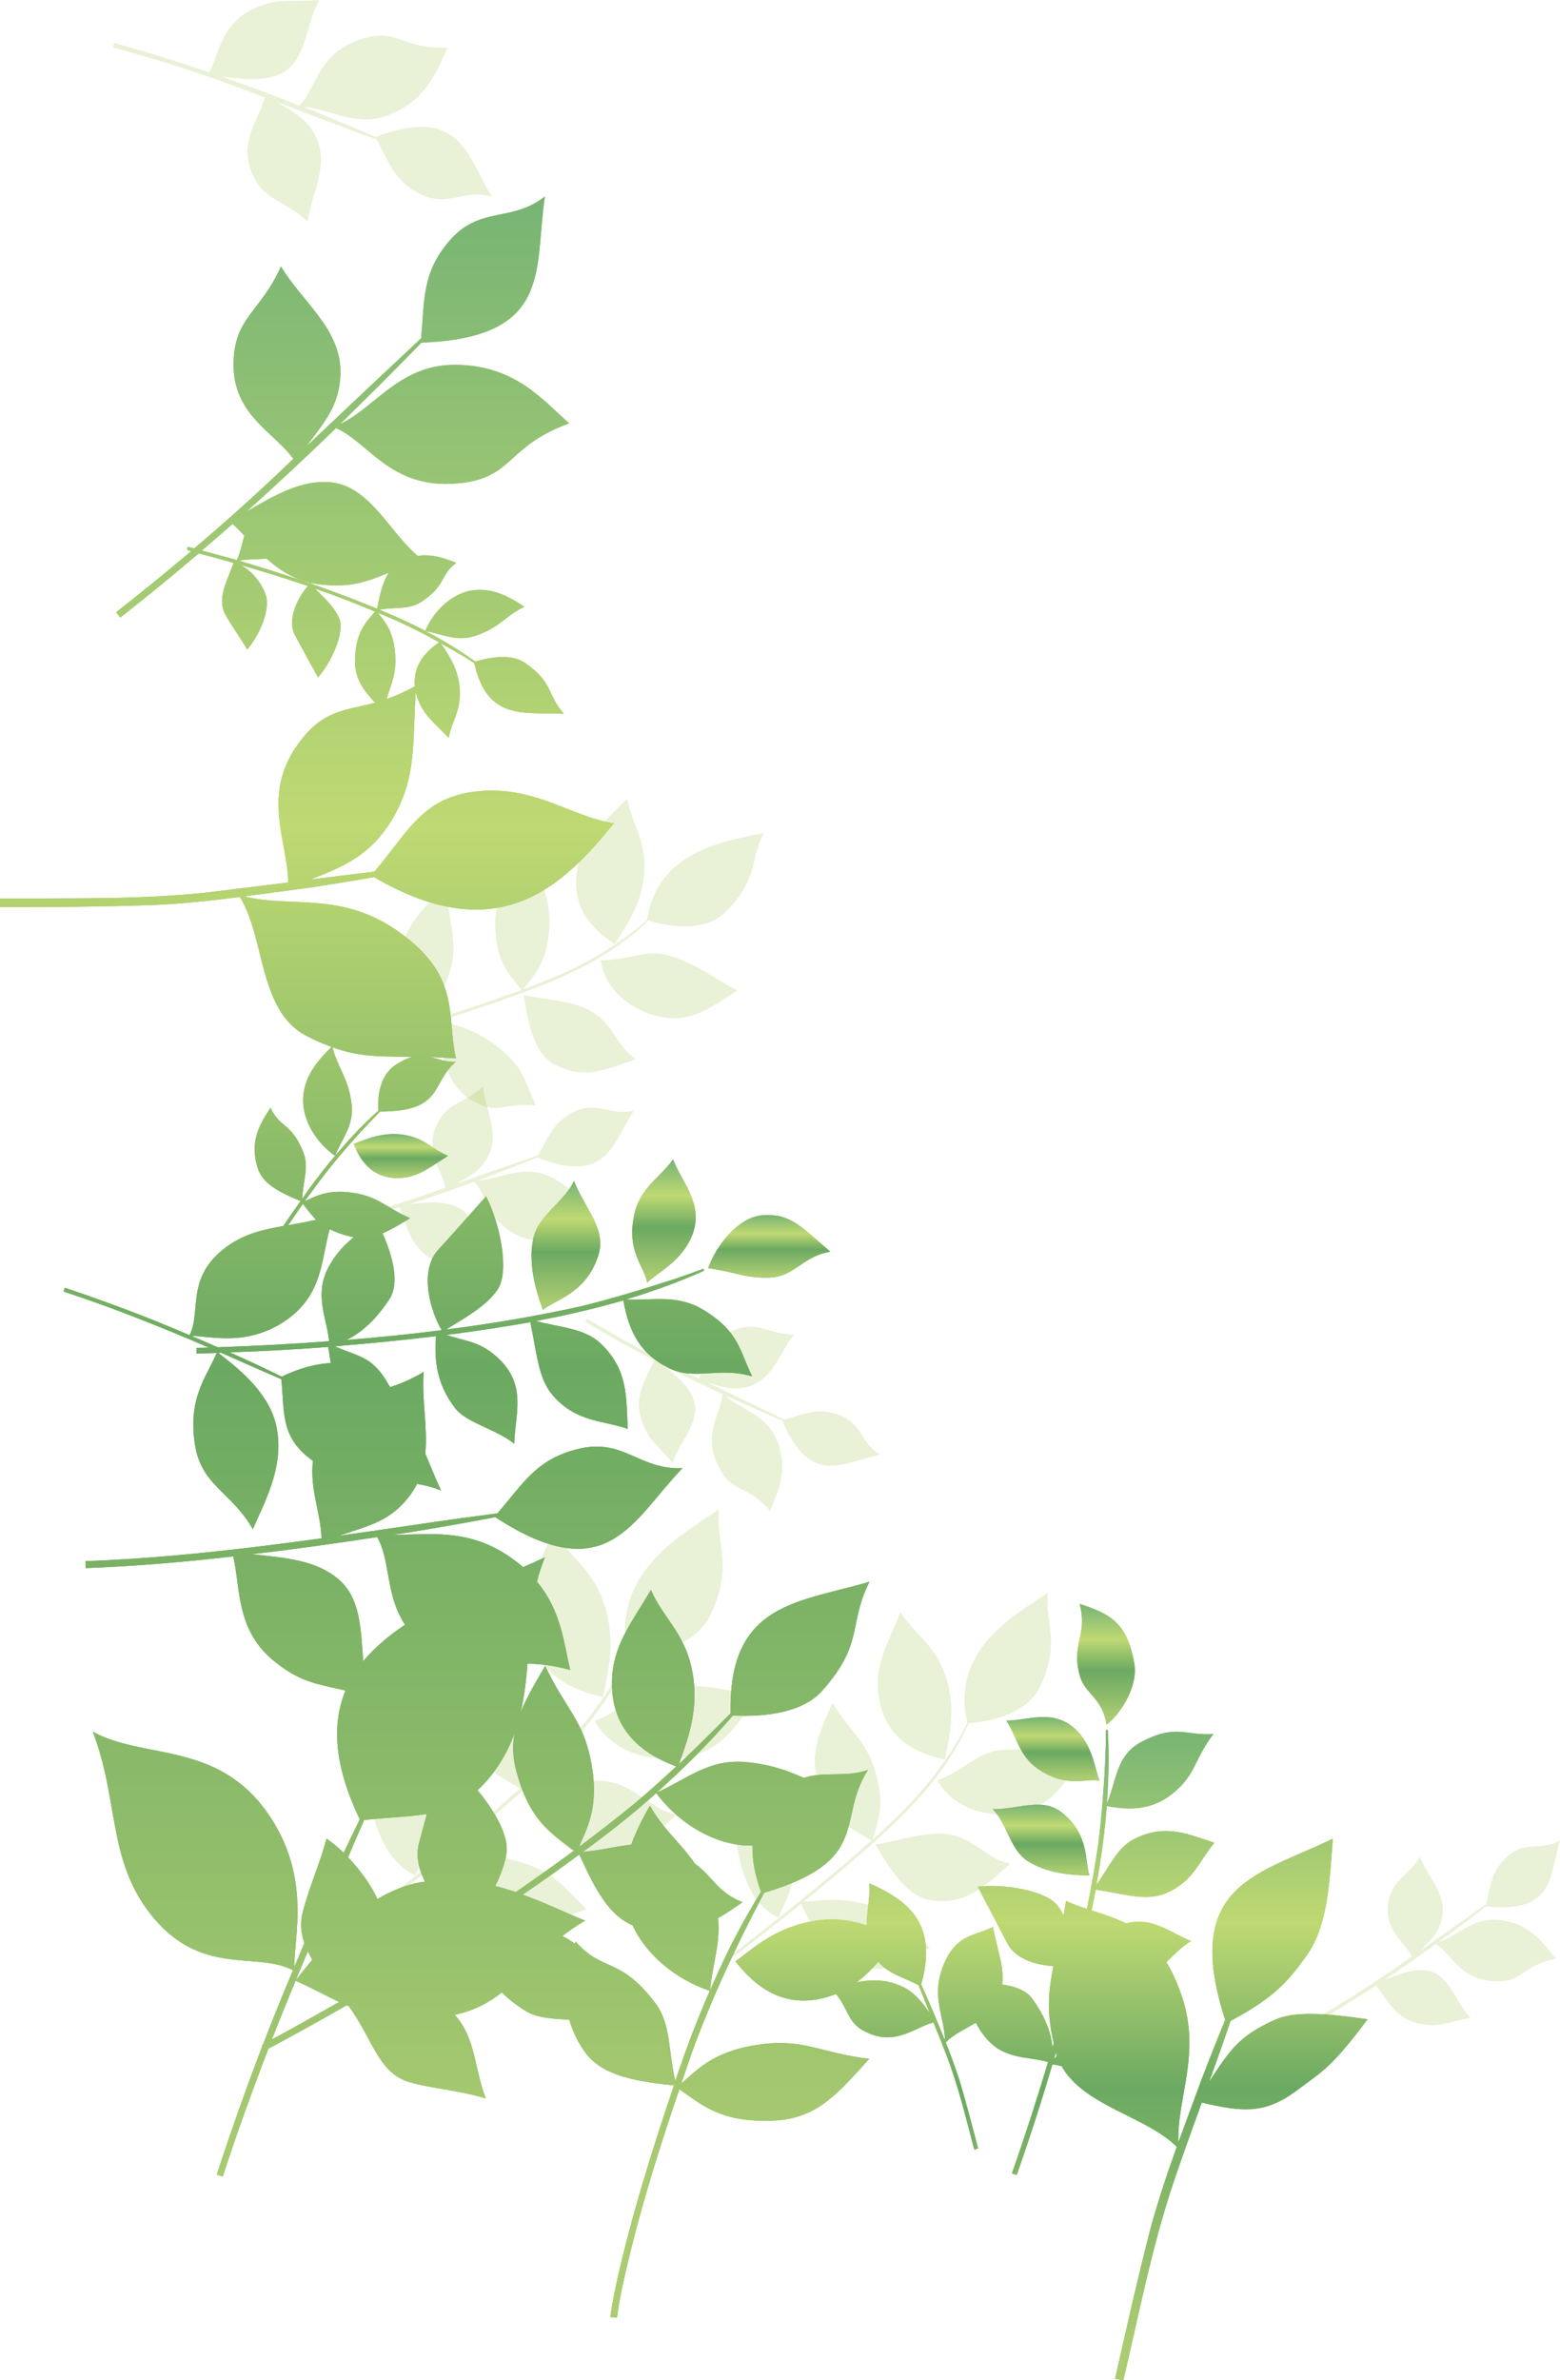 <svg width="320" height="488" viewBox="0 0 320 488" fill="none" xmlns="http://www.w3.org/2000/svg">
<g clip-path="url(#clip0_326_7799)">
<g opacity="0.23">
<path d="M180.187 347.237C179.473 341.01 182.199 336.793 184.73 330.501C187.846 335.496 192.325 337.312 194.402 345.096C196.219 351.972 194.207 357.875 193.818 360.729C190.248 359.886 181.355 357.81 180.187 347.237Z" fill="#9EC14B"/>
<path d="M151.497 380.255C150.394 375.26 151.692 368.968 155.327 363.259C159.351 369.357 162.272 373.963 162.791 378.179C163.635 385.963 161.234 389.531 159.676 393.099C156.365 391.672 153.12 388.039 151.497 380.255Z" fill="#9EC14B"/>
<path d="M213.355 345.745C210.889 351.064 203.814 352.945 198.686 353.27C197.583 355.929 196.09 358.459 194.532 360.859C190.053 367.67 184.147 373.379 178.045 378.763C173.696 382.59 169.282 386.287 164.804 389.92C170.126 389.401 172.787 389.206 177.526 390.374C184.796 392.19 186.678 395.304 190.767 399.391C183.368 401.531 184.211 404.645 176.812 403.283C171.684 402.375 166.816 396.147 164.349 390.309C159.806 393.942 155.219 397.531 150.589 401.077L150.264 400.623C159.611 393.423 168.828 386.093 177.656 378.309C178.002 378.006 178.37 377.682 178.759 377.336C175.124 375.13 171.295 373.833 168.179 366.114C165.712 359.886 168.114 355.281 170.775 349.118C174.735 355.54 177.656 356.773 179.603 363.389C181.81 370.849 179.603 374.352 179.019 377.141C184.017 372.6 188.885 367.865 192.844 362.351C194.856 359.497 196.869 356.448 198.426 353.205C194.856 337.701 209.071 330.696 214.913 326.544C214.329 332.966 217.639 336.728 213.355 345.745Z" fill="#9EC14B"/>
<path d="M192.324 365.011C197.971 362.87 200.568 359.108 205.566 358.784C212.9 358.2 216.405 359.757 222.117 360.211C217.768 366.373 215.302 370.784 208.032 371.822C202.839 372.536 195.699 371.044 192.324 365.011Z" fill="#9EC14B"/>
<path d="M179.603 378.179C184.796 377.271 188.106 376.038 192.325 375.909C199.335 375.779 201.932 381.163 207.254 382.071C201.997 386.612 198.167 390.763 190.767 389.531C186.418 388.752 183.173 384.341 179.603 378.179Z" fill="#9EC14B"/>
</g>
<g opacity="0.23">
<path d="M108.333 332.773C107.554 325.767 110.605 320.967 113.461 313.896C116.966 319.54 122.029 321.615 124.366 330.372C126.443 338.092 124.171 344.708 123.717 347.887C119.692 347.043 109.632 344.643 108.333 332.773Z" fill="#9EC14B"/>
<path d="M76.009 369.941C74.776 364.298 76.204 357.227 80.358 350.805C84.901 357.616 88.147 362.871 88.731 367.671C89.705 376.363 86.978 380.385 85.226 384.472C81.461 382.785 77.826 378.698 76.009 369.941Z" fill="#9EC14B"/>
<path d="M145.721 331.086C142.929 337.054 135.011 339.129 129.234 339.519C127.936 342.502 126.313 345.357 124.495 348.081C119.432 355.8 112.812 362.222 105.931 368.255C101.063 372.536 96.065 376.753 91.002 380.839C96.974 380.255 99.96 380.061 105.347 381.358C113.526 383.434 115.668 386.872 120.276 391.478C111.903 393.878 112.877 397.381 104.568 395.889C98.727 394.851 93.274 387.845 90.483 381.228C85.42 385.38 80.228 389.402 74.97 393.424L74.581 392.905C85.161 384.796 95.546 376.558 105.477 367.736C105.91 367.39 106.321 367.044 106.71 366.698C102.686 364.168 98.272 362.676 94.832 353.984C92.041 347.043 94.702 341.789 97.753 334.848C102.167 342.113 105.477 343.475 107.684 351C110.151 359.303 107.684 363.26 107.035 366.439C112.682 361.314 118.134 355.995 122.548 349.768C124.885 346.524 127.092 343.151 128.844 339.519C124.885 322.004 140.917 314.155 147.473 309.42C146.824 316.685 150.524 320.901 145.721 331.086Z" fill="#9EC14B"/>
<path d="M122.029 352.816C128.39 350.351 131.311 346.135 136.958 345.745C145.201 345.097 149.161 346.848 155.587 347.367C150.718 354.308 147.862 359.238 139.749 360.406C133.842 361.249 125.794 359.562 122.029 352.816Z" fill="#9EC14B"/>
<path d="M107.684 367.606C113.526 366.633 117.291 365.141 122.029 365.076C129.948 364.882 132.869 370.979 138.84 372.017C132.869 377.142 128.65 381.812 120.276 380.385C115.343 379.542 111.708 374.547 107.684 367.606Z" fill="#9EC14B"/>
</g>
<g opacity="0.23">
<path d="M118.718 176.959C120.341 171.186 124.17 168.397 128.649 163.726C129.623 169.24 132.933 172.419 132.024 180.008C131.245 186.689 127.416 191.165 126.118 193.565C123.197 191.619 116.122 186.689 118.718 176.959Z" fill="#9EC14B"/>
<path d="M81.851 196.03C82.694 191.23 86.005 186.17 91.198 182.408C92.626 189.154 93.599 194.279 92.561 198.171C90.613 205.306 87.238 207.577 84.642 210.301C82.175 207.836 80.617 203.425 81.851 196.03Z" fill="#9EC14B"/>
<path d="M148.577 187.208C144.487 190.971 137.672 190.192 132.998 188.7C131.051 190.646 128.909 192.333 126.637 193.955C120.341 198.366 113.136 201.414 105.867 204.009C100.674 205.869 95.46 207.62 90.224 209.263C95.157 210.626 97.558 211.339 101.323 214.064C107.1 218.215 107.684 221.588 109.891 226.648C102.621 225.934 102.297 228.983 96.195 225.221C91.976 222.561 89.834 215.426 89.769 209.393C84.447 211.036 79.124 212.615 73.802 214.129L73.672 213.545C84.447 210.561 95.157 207.253 105.672 203.425C106.105 203.296 106.537 203.144 106.97 202.971C104.568 199.793 101.583 197.263 101.583 189.349C101.518 183.057 105.282 179.813 109.761 175.273C110.994 182.343 113.201 184.419 112.617 190.971C111.968 198.301 108.787 200.636 107.295 202.842C113.266 200.636 119.238 198.171 124.625 194.668C127.416 192.852 130.272 190.841 132.739 188.571C135.011 173.651 150.069 172.419 156.625 170.732C153.899 176.246 155.457 180.657 148.577 187.208Z" fill="#9EC14B"/>
<path d="M123.262 196.874C128.974 196.874 132.609 194.538 137.153 195.901C143.838 197.976 146.37 200.636 151.238 203.036C145.266 206.928 141.502 209.912 134.751 208.29C129.948 207.123 124.106 203.295 123.262 196.874Z" fill="#9EC14B"/>
<path d="M107.424 204.009C112.292 205.047 115.733 205.047 119.432 206.474C125.729 208.809 126.118 214.453 130.467 217.112C124.236 219.318 119.432 221.588 113.331 217.956C109.761 215.75 108.463 210.691 107.424 204.009Z" fill="#9EC14B"/>
</g>
<g opacity="0.23">
<path d="M143.319 282.629C142.626 282.283 141.934 281.959 141.242 281.656C134.102 278.218 127.157 274.391 120.406 270.369L120.017 270.953C124.625 273.742 129.363 276.402 134.167 278.867C132.998 282.11 130.013 285.548 131.441 290.543C132.739 295.213 134.621 295.862 137.996 299.949C139.1 295.862 143.708 291.71 142.345 287.235C141.436 284.186 138.775 282.11 135.984 279.84C140.008 281.915 144.076 283.905 148.187 285.807C147.992 289.959 143.708 294.175 147.733 301.311C150.329 306.046 153.315 304.36 157.988 309.744C159.221 306.241 161.883 301.895 159.481 295.602C157.274 289.829 151.822 289.051 148.771 286.067C152.666 287.84 156.56 289.57 160.455 291.256C166.232 304.749 172.658 299.949 180.512 298.197C176.357 295.732 177.006 291.775 171.944 290.024C167.66 288.532 165.063 289.894 160.909 291.062C156.106 288.727 150.199 285.872 145.136 283.472C148.447 284.38 150.654 285.224 153.964 284.121C158.702 282.434 159.935 277.245 162.791 273.677C157.079 273.353 155.587 270.823 150.783 272.639C145.461 274.65 145.331 279.58 143.319 282.629Z" fill="#9EC14B"/>
</g>
<g opacity="0.23">
<path d="M289.623 401.078C289.017 401.553 288.412 401.986 287.806 402.375C281.639 406.721 275.213 410.808 268.658 414.57L269.047 415.154C273.504 412.602 277.896 409.9 282.224 407.045C284.366 409.51 285.923 413.597 290.727 414.765C295.205 415.867 296.633 414.57 301.631 413.662C298.71 410.808 297.412 405.035 293.063 404.062C290.078 403.478 287.092 404.71 283.911 405.943C287.503 403.521 291.051 401.056 294.556 398.548C297.932 400.624 299.489 406.202 307.343 406.202C312.471 406.137 312.406 402.894 319.157 401.532C316.755 398.807 314.353 394.591 307.992 393.683C302.151 392.839 298.97 396.991 295.076 398.159C298.364 395.78 301.61 393.337 304.812 390.829C318.832 392.32 317.794 384.731 320.001 377.336C315.976 379.606 312.99 377.206 309.161 380.644C305.915 383.563 305.85 386.353 304.877 390.374C300.723 393.293 295.595 396.861 291.181 400.04C293.518 397.64 295.27 396.213 295.854 392.904C296.633 388.234 292.869 384.731 291.246 380.709C288.325 385.315 285.469 385.38 284.755 390.245C283.976 395.564 288.001 398.029 289.623 401.078Z" fill="#9EC14B"/>
</g>
<g opacity="0.23">
<path d="M91.392 243.513C90.613 243.773 89.856 244.032 89.12 244.292C81.396 247.016 73.542 249.352 65.623 251.298L65.818 252.076C71.205 250.714 76.593 249.157 81.98 247.535C83.408 250.714 83.862 255.384 88.536 258.044C92.885 260.509 94.767 259.601 100.219 260.12C98.013 256.292 98.337 249.871 94.053 247.6C91.132 246.108 87.692 246.497 83.992 246.887C88.449 245.416 92.885 243.881 97.299 242.281C100.219 245.46 100.154 251.687 108.333 254.022C113.655 255.514 114.629 252.076 121.964 252.66C120.341 249.092 119.043 244.032 112.682 241.178C106.905 238.584 102.296 241.957 97.948 242.022C102.058 240.508 106.148 238.929 110.215 237.286C124.365 242.93 125.534 234.691 130.012 227.686C125.144 228.918 122.743 225.545 117.745 227.945C113.526 230.021 112.617 232.94 110.41 236.832C105.217 238.648 98.791 240.854 93.339 242.8C96.455 241.049 98.662 240.075 100.219 236.832C102.491 232.162 99.57 227.426 99.051 222.756C94.702 226.648 91.716 225.869 89.51 230.799C87.108 236.054 90.613 239.816 91.392 243.513Z" fill="#9EC14B"/>
</g>
<g opacity="0.23">
<path d="M54.329 19.98C53.377 19.59 52.468 19.244 51.603 18.942C42.321 15.374 32.779 12.325 23.173 9.73L23.433 8.822C29.988 10.574 36.479 12.649 42.97 14.855C44.852 10.963 45.501 5.255 51.213 2.206C56.601 -0.648 58.873 0.519 65.493 0C62.767 4.606 62.962 12.39 57.704 15.05C54.134 16.801 49.915 16.217 45.437 15.698C50.802 17.558 56.147 19.547 61.469 21.666C65.104 17.839 65.234 10.249 75.23 7.72C81.785 6.033 82.824 10.184 91.846 9.73C89.704 13.947 88.017 20.109 80.163 23.418C73.023 26.401 67.57 22.12 62.248 21.926C67.224 23.915 72.157 25.969 77.047 28.088C94.443 21.601 95.611 31.656 100.869 40.283C94.962 38.661 91.911 42.748 85.94 39.635C80.877 36.975 79.838 33.472 77.307 28.607C71.011 26.337 63.286 23.418 56.666 20.823C60.365 23.093 63.092 24.391 64.909 28.348C67.505 34.056 63.871 39.764 63.092 45.408C57.834 40.543 54.199 41.386 51.668 35.418C48.942 28.866 53.226 24.391 54.329 19.98Z" fill="#9EC14B"/>
</g>
<path fill-rule="evenodd" clip-rule="evenodd" d="M111.773 40.283C109.501 55.008 113.655 69.214 86.458 70.252C80.963 75.874 75.402 81.431 69.777 86.923C76.917 83.615 81.915 74.793 93.274 74.793C105.736 74.793 111.513 82.252 116.771 86.793C104.308 91.269 105.282 97.496 95.416 98.923C80.487 101.064 76.008 90.88 68.933 87.766C62.918 93.604 56.795 99.312 50.564 104.891C56.276 101.583 61.663 98.404 67.57 98.858C75.749 99.442 79.838 109.043 85.68 113.973C88.665 113.519 91.326 114.492 93.598 115.4C90.093 117.994 91.651 120.005 86.329 123.443C83.927 125 81.266 124.416 77.826 125C81.006 126.297 84.187 127.725 87.237 129.346C88.925 125.324 92.3 122.211 95.87 121.238C99.57 120.33 103.205 121.368 107.554 124.416C103.854 126.103 102.556 128.633 97.623 130.319C93.728 131.682 90.872 129.995 87.302 129.411C90.872 131.227 94.247 133.303 97.493 135.638C100.933 134.601 105.022 134.082 107.684 135.898C113.525 139.92 112.162 142.32 115.667 146.342C107.619 145.952 99.959 147.898 97.298 135.963C96.692 135.574 96.087 135.184 95.481 134.795C93.793 133.801 92.106 132.827 90.418 131.876C91.456 133.498 93.728 136.352 94.247 140.503C94.832 145.498 92.69 147.639 92.04 151.272C89.055 148.158 86.523 146.342 85.485 142.579C85.398 142.363 85.333 142.147 85.29 141.931C84.576 151.79 85.615 159.51 80.357 168.137C76.138 175.013 71.14 177.478 63.611 180.332C67.981 179.77 72.373 179.23 76.787 178.711C83.408 170.991 86.458 163.791 96.909 162.364C109.241 160.613 117.095 167.489 125.923 168.786C115.473 181.759 102.166 194.733 76.722 179.813C72.373 180.592 68.024 181.305 63.675 181.954C59.197 182.538 54.653 183.186 50.109 183.77C59.846 186.235 70.101 182.603 81.98 191.165C94.702 200.247 91.521 208.42 93.534 216.983C91.651 216.853 89.963 216.788 88.341 216.723C89.963 217.112 91.521 217.761 93.469 217.696C88.341 222.107 91.067 227.88 77.955 227.88C73.282 232.681 68.868 237.611 64.909 242.995C64.13 244.076 63.329 245.157 62.507 246.238C64.519 245.46 66.986 243.708 72.438 244.551C77.631 245.33 78.864 247.406 84.122 249.741C82.109 250.973 80.292 252.076 78.475 252.854C80.681 257.849 81.98 263.168 79.838 266.412C77.696 269.655 74.84 272.899 71.075 274.715C77.566 274.196 84.122 273.547 90.613 272.704C88.471 269.201 85.809 260.768 89.834 256.292C93.209 252.595 96.714 248.638 99.7 245.265C102.556 250.779 104.568 260.574 102.101 264.336C99.635 267.969 94.961 270.369 91.521 272.574C100.738 271.407 109.955 269.85 119.043 267.839C125.469 266.282 131.765 264.336 138.061 262.325C140.138 261.633 142.215 260.898 144.292 260.12L144.422 260.509C139.229 262.844 133.842 264.79 128.389 266.412C133.972 266.671 138.905 265.244 144.422 268.617C151.562 273.028 151.627 276.726 154.288 282.175C147.213 280.099 142.475 283.213 136.957 280.358C131.635 277.634 129.039 273.418 127.87 266.606C121.963 268.293 115.927 269.72 109.89 270.823C115.083 272.185 119.821 272.315 123.132 275.364C129.039 280.877 128.389 286.845 128.779 292.943C123.456 291.126 118.653 291.581 113.915 286.651C110.475 283.083 110.345 278.607 108.787 271.082C103.594 271.99 98.402 272.769 93.144 273.482C92.625 273.526 92.106 273.591 91.586 273.677C95.87 275.104 98.791 275.039 102.556 278.802C108.008 284.25 105.671 289.894 105.477 295.992C101.972 293.072 95.611 291.71 93.339 288.661C90.158 284.51 88.925 279.969 89.444 273.936C82.521 274.758 75.597 275.45 68.673 276.012C73.477 278.153 76.073 277.958 79.254 283.083C79.513 283.559 79.773 283.991 80.032 284.38C82.045 283.732 84.316 282.823 86.913 281.267C86.458 286.715 87.757 292.554 87.237 298.002C88.341 300.597 89.379 303.257 90.483 305.592C88.925 304.943 87.237 304.489 85.55 304.23C85.117 305.051 84.619 305.851 84.057 306.63C80.097 311.884 75.684 312.792 69.452 314.868C77.89 313.7 86.329 312.403 94.702 311.235C94.702 311.235 98.856 310.716 102.036 310.262C107.359 304.1 109.955 299.3 118.199 297.159C127.87 294.564 130.986 301.44 140.008 300.986C129.558 311.819 124.625 326.025 101.582 311.041C95.74 312.165 89.855 313.203 83.927 314.154C82.802 314.327 81.655 314.5 80.487 314.673C87.757 314.673 96.065 313.181 104.698 319.279C105.65 319.928 106.515 320.598 107.294 321.29C108.809 320.641 110.302 319.971 111.773 319.279C111.124 320.901 110.54 322.587 110.15 324.274C115.213 330.371 115.667 337.053 116.965 342.372C113.525 341.399 110.669 341.139 108.203 341.075C107.943 344.448 107.554 347.821 106.775 351.129C108.008 348.015 109.826 344.967 111.838 341.529C116.057 350.545 119.692 352.556 121.314 361.573C123.002 370.849 120.146 375.195 118.783 378.633C122.677 375.736 126.507 372.752 130.272 369.681C133.171 367.216 135.984 364.708 138.71 362.157C134.556 360.535 125.209 356.578 125.533 344.577C125.728 337.247 129.493 332.836 133.517 325.96C136.243 332.253 141.112 335.107 142.28 344.383C143.189 352.102 140.398 358.265 139.294 361.638C141.89 359.173 144.465 356.664 147.018 354.113C147.97 353.162 148.922 352.21 149.874 351.259C149.355 328.425 164.024 328.555 178.369 324.274C173.89 333.096 177.395 336.793 168.633 346.653C164.608 351.129 157.014 352.037 150.329 351.713C145.46 357.356 140.268 362.546 134.75 367.476C140.852 364.816 145.266 360.6 152.86 361.248C158.183 361.703 161.623 363.065 164.868 364.492C169.282 363.065 173.306 364.492 178.045 362.87C171.489 372.925 179.083 381.422 156.755 388.039C151.237 398.483 146.174 409.251 142.085 420.343C141.306 422.592 140.527 424.862 139.748 427.154C142.669 424.754 145.98 420.538 155.716 419.175C164.998 417.878 168.114 420.862 178.304 422.094C172.138 428.841 167.789 434.354 158.767 434.744C147.797 435.263 143.903 431.435 139.359 428.322C134.75 441.749 130.531 455.436 127.546 469.318C127.156 471.264 126.767 473.275 126.572 475.156L125.209 475.027C125.469 472.951 125.858 471.005 126.247 469.059C129.298 454.982 133.647 441.166 138.256 427.543C128.909 426.57 122.937 425.143 119.692 420.278C118.264 418.202 117.355 416.062 116.771 414.051C113.396 413.921 110.215 413.662 108.073 412.429C106.126 411.262 104.438 409.964 102.945 408.472C100.349 410.548 97.363 412.17 93.274 413.078C97.558 417.748 97.298 424.105 99.635 430.203C94.118 428.516 88.6 428.192 84.057 426.895C77.566 425.013 76.463 418.008 71.529 411.262C71.4 411.218 71.248 411.175 71.075 411.132C65.796 414.159 60.452 417.121 55.043 420.019C51.732 428.711 48.552 437.403 45.696 446.225L44.462 445.836C47.362 436.971 50.477 428.192 53.809 419.5C53.744 419.37 53.744 419.305 53.744 419.305C53.788 419.262 53.853 419.219 53.939 419.175C55.8 414.332 57.747 409.51 59.781 404.71C59.867 404.45 59.976 404.191 60.105 403.931C52.381 399.91 40.828 405.553 30.507 391.931C22.069 380.774 24.341 368.708 19.018 355.021C29.469 360.794 44.398 356.902 54.783 371.562C63.87 384.406 60.365 396.666 60.365 403.283C61.057 401.639 61.75 399.996 62.442 398.353C61.728 396.277 61.533 394.136 62.118 391.931C63.74 385.963 65.558 382.266 66.986 376.946C68.219 377.79 69.387 378.763 70.491 379.866C71.573 377.574 72.676 375.282 73.801 372.99C68.414 361.767 68.089 353.27 70.88 346.588C64.714 345.161 61.274 344.837 55.692 340.102C48.357 333.745 49.331 325.312 47.838 319.084C37.777 320.252 27.716 321.095 17.59 321.485L17.525 320.057C33.752 319.474 49.85 317.592 65.947 315.387C65.882 310.522 63.481 305.203 64.195 299.494C57.379 294.694 58.418 289.505 57.704 282.758C55.302 281.721 52.836 280.618 50.434 279.58C48.746 278.845 47.037 278.088 45.306 277.31C45.133 277.353 44.96 277.374 44.787 277.374C49.98 281.331 55.627 286.261 56.795 292.943C58.288 301.051 54.004 308.446 51.862 313.506C47.448 305.787 41.282 304.619 39.984 296.121C38.556 286.715 42.126 282.694 44.462 277.374C43.078 277.418 41.693 277.461 40.308 277.504V276.337C41.174 276.337 42.018 276.315 42.84 276.272C33.038 272.055 23.172 268.098 13.047 264.79L13.306 264.012C21.809 266.866 30.183 269.98 38.426 273.547C38.599 273.591 38.751 273.655 38.88 273.742C41.347 269.007 37.972 261.936 46.345 255.709C50.109 252.919 54.004 252.076 58.093 251.363C59.262 249.633 60.452 247.924 61.663 246.238C56.795 244.227 53.809 242.54 52.836 239.362C51.083 233.913 53.485 230.151 55.497 227.102C57.444 231.383 59.911 230.151 62.312 236.508C63.351 239.427 62.182 242.086 61.988 245.784C62.42 245.178 62.853 244.551 63.286 243.903C65.038 241.503 66.856 239.167 68.738 236.962C64.909 234.302 62.377 230.021 62.182 226.064C62.053 221.977 63.935 218.539 68.024 214.647C66.531 214.064 64.844 213.415 63.026 212.442C52.965 207.447 54.458 192.268 49.201 183.9C43.489 184.614 37.712 185.262 31.935 185.522C21.29 185.911 10.645 185.976 0 185.976L0 184.224C14.15 184.095 28.3 184.484 42.385 182.992C47.968 182.278 53.55 181.63 59.132 180.916C59.002 172.483 53.55 162.948 61.209 152.439C66.272 145.498 70.621 145.758 76.917 144.071C74.515 141.412 72.698 139.076 72.828 135.249C72.957 129.476 75.099 127.595 76.917 125.389C72.849 123.66 68.738 122.081 64.584 120.654C66.402 122.47 68.673 124.481 69.647 126.946C70.686 129.735 67.959 135.833 65.233 138.882C63.805 136.287 62.118 133.238 60.56 130.319C58.678 127.011 61.274 122.276 63.156 120.135C58.656 118.621 54.091 117.194 49.46 115.854C51.927 117.346 53.55 119.421 54.458 121.822C55.562 124.611 53.42 130.06 50.694 133.173C49.266 130.579 47.838 128.892 46.215 125.973C44.333 122.47 46.994 118.384 47.903 115.4C45.523 114.708 43.143 114.059 40.763 113.454C35.505 117.93 30.118 122.341 24.665 126.622L23.822 125.519C29.014 121.454 34.142 117.281 39.205 113C38.902 112.913 38.621 112.827 38.361 112.74L38.491 112.091C38.924 112.221 39.378 112.329 39.854 112.416C45.739 107.443 51.494 102.296 57.12 96.977C58.115 96.026 59.132 95.053 60.17 94.058C56.211 88.609 47.838 85.042 47.903 74.663C47.968 65.062 53.355 64.154 57.639 54.619C61.923 61.884 70.101 67.462 69.842 76.739C69.582 83.16 66.661 86.404 62.832 91.528C70.426 84.328 79.254 76.025 86.394 69.344C87.108 61.365 86.588 56.046 91.976 49.624C98.337 42.034 104.698 45.797 111.773 40.283ZM77.436 389.336C80.162 387.715 83.083 386.482 86.199 385.898C86.545 385.855 86.87 385.812 87.172 385.768C85.874 383.174 85.225 380.384 86.004 377.66C86.523 375.779 87.043 373.833 87.562 371.887C83.602 372.535 79.383 372.6 74.71 373.119C73.585 375.671 72.481 378.222 71.4 380.774C73.866 383.368 76.073 386.417 77.436 389.336ZM60.625 406.072C61.706 404.645 62.853 403.218 64.065 401.791C63.719 401.185 63.416 400.602 63.156 400.039C60.603 406.05 58.137 412.083 55.757 418.137C60.387 415.629 64.995 413.056 69.582 410.418C66.596 409.056 63.74 407.434 60.625 406.072ZM145.59 408.148C138.45 405.748 132.479 400.623 129.753 394.72C125.079 392.709 122.223 387.779 118.848 380.19C115.04 383.001 111.167 385.747 107.229 388.428C112.032 390.179 116.381 392.32 120.016 393.747C118.264 394.785 116.771 395.823 115.343 396.926C116.338 397.401 117.203 397.942 117.939 398.547C117.982 398.374 118.026 398.201 118.069 398.028C123.521 404.386 127.156 401.012 134.426 410.678C137.671 415.024 137.022 420.213 138.515 426.635C138.948 425.338 139.402 424.04 139.878 422.743C141.566 417.813 143.513 412.948 145.59 408.148ZM119.562 379.671C123.327 379.347 126.507 378.503 129.493 378.179C130.402 375.649 131.7 372.99 133.322 370.2C136.049 375.065 139.424 377.595 142.54 382.071C146.434 384.925 146.953 387.779 152.276 389.985C150.718 391.088 149.095 392.255 147.278 393.228C147.862 398.288 146.109 402.829 145.655 408.083C145.958 407.348 146.283 406.613 146.629 405.877C149.355 399.65 152.535 393.617 156.105 387.844C154.937 384.666 154.288 381.422 154.353 378.374C154.18 378.374 153.985 378.374 153.769 378.374C146.888 378.309 139.424 374.092 134.621 367.606C129.817 371.887 124.755 375.909 119.562 379.671ZM105.542 355.346C104.698 357.681 103.594 359.951 102.101 362.157C100.738 364.168 99.375 365.724 97.947 367.022C101.582 371.368 104.308 376.363 103.919 379.736C103.594 382.136 102.686 384.406 101.582 386.677C103.01 387.023 104.416 387.433 105.801 387.909C109.826 385.141 113.807 382.309 117.744 379.411C113.525 376.103 108.787 373.703 105.996 363.389C105.152 360.47 105.087 357.875 105.542 355.346ZM77.371 315.128C68.803 316.425 60.235 317.657 51.602 318.63C58.288 319.344 64.649 319.798 69.258 323.625C74.061 327.517 73.996 334.263 74.515 340.556C76.852 337.766 79.773 335.301 83.083 333.096C78.994 326.933 80.162 319.928 77.371 315.128ZM67.31 276.142C60.603 276.661 53.874 277.029 47.124 277.245C50.759 278.866 54.264 280.488 57.769 282.24C61.598 280.423 64.909 279.58 67.83 279.45C67.7 278.412 67.527 277.31 67.31 276.142ZM67.635 252.011C65.882 257.979 66.337 265.309 58.742 270.628C50.824 276.142 43.294 273.936 39.27 273.872C41.087 274.65 42.883 275.428 44.657 276.207C52.252 275.947 59.911 275.558 67.505 274.974C67.051 270.239 64.454 265.633 67.245 260.055C68.803 257.071 70.686 255.19 72.568 253.633C72.222 253.59 71.897 253.525 71.594 253.438C69.972 253.049 68.738 252.53 67.635 252.011ZM62.118 246.822C61.122 248.249 60.127 249.698 59.132 251.168C61.014 250.844 62.897 250.519 64.844 250.065C63.805 249.027 63.026 247.925 62.118 246.822ZM68.219 214.712C69.193 218.864 71.465 220.875 72.114 226.324C72.633 230.735 70.231 233.329 68.738 236.897C69.041 236.551 69.344 236.227 69.647 235.924C72.114 232.983 74.775 230.237 77.631 227.686C77.371 223.859 78.28 220.226 81.201 218.28C82.499 217.437 83.667 216.918 84.641 216.658C77.89 216.593 73.801 216.723 68.219 214.712ZM77.566 125.649C78.734 127.27 80.746 129.152 81.071 134.211C81.331 138.233 80.292 139.985 79.318 143.293C81.071 142.709 83.018 141.866 85.095 140.698C84.641 135.638 88.341 132.914 90.093 131.681C88.319 130.687 86.523 129.735 84.706 128.827C82.369 127.703 79.989 126.643 77.566 125.649ZM48.617 114.816C49.331 113.064 49.72 111.313 50.109 109.821C49.331 108.978 48.552 108.134 47.708 107.421C45.631 109.237 43.532 111.054 41.412 112.87C43.835 113.519 46.237 114.167 48.617 114.816ZM63.481 119.551C63.481 119.508 63.481 119.465 63.481 119.421C59.846 118.578 57.055 116.632 54.653 114.492C52.965 114.751 51.083 114.556 49.006 114.946C53.853 116.373 58.678 117.908 63.481 119.551ZM79.773 117.411C75.294 119.227 72.243 120.459 66.077 119.876C65.341 119.789 64.649 119.681 64 119.551C63.87 119.551 63.762 119.573 63.675 119.616C68.306 121.216 72.871 122.946 77.371 124.806C77.955 121.562 78.604 119.097 79.773 117.411Z" fill="url(#paint0_linear_326_7799)"/>
<path d="M132.738 262.974C134.426 261.157 140.008 258.627 142.085 252.984C144.357 246.627 139.748 242.281 138.06 237.675C135.594 241.243 131.57 243.319 130.271 248.378C128.194 256.487 132.348 259.795 132.738 262.974Z" fill="url(#paint1_linear_326_7799)"/>
<path d="M117.744 242.087C115.732 246.498 110.28 249.222 109.371 254.022C108.333 259.017 109.826 264.401 111.383 268.553C113.525 266.542 120.276 265.309 122.742 257.331C124.43 251.882 119.951 247.795 117.744 242.087Z" fill="url(#paint2_linear_326_7799)"/>
<path d="M145.266 259.99C150.978 260.833 152.6 261.936 157.144 261.936C162.986 262.066 164.349 257.59 170.32 256.617C164.089 251.298 162.077 248.703 156.3 249.157C151.627 249.546 147.018 255.06 145.266 259.99Z" fill="url(#paint3_linear_326_7799)"/>
<path d="M220.3 354.243C215.757 350.351 210.694 352.751 206.41 352.751C208.552 355.93 209.006 359.886 212.771 362.546C218.807 366.762 222.832 364.427 225.558 365.076C224.649 363.13 224.26 357.681 220.3 354.243Z" fill="url(#paint4_linear_326_7799)"/>
<path d="M217.769 371.563C213.809 368.449 209.071 370.914 203.619 370.914C206.669 373.898 207.189 379.282 210.824 381.552C214.653 384.017 219.586 384.471 223.481 384.471C222.507 382.071 223.611 376.103 217.769 371.563Z" fill="url(#paint5_linear_326_7799)"/>
<path d="M221.468 343.41C222.442 347.302 226.142 347.95 226.986 353.594C230.556 350.675 233.347 345.291 232.698 341.204C231.27 332.317 227.245 330.76 221.468 328.814C223.156 335.431 219.716 336.858 221.468 343.41Z" fill="url(#paint6_linear_326_7799)"/>
<path fill-rule="evenodd" clip-rule="evenodd" d="M233.931 357.227C241.201 353.27 243.537 355.994 248.925 355.475C244.965 360.729 245.355 363.454 241.265 367.087C237.371 370.589 233.022 371.433 227.05 370.265C226.596 375.649 225.882 381.033 224.908 386.417C227.635 382.59 229.257 378.633 232.827 376.946C239.253 373.768 243.927 376.168 249.119 377.79C245.939 381.552 244.835 385.704 239.253 388.104C235.229 389.79 231.464 388.493 224.779 387.39C224.476 388.817 224.194 390.244 223.935 391.671C226.272 392.45 228.673 393.163 231.01 394.331C236.203 392.904 239.837 396.082 244.316 397.964C242.564 398.937 240.876 400.688 239.253 402.245C239.967 403.477 240.746 404.904 241.395 406.526C247.172 419.954 241.395 429.23 241.72 439.219C243.278 434.938 244.9 430.657 246.458 426.376C248.016 422.289 249.639 418.202 251.326 414.116C242.239 386.093 258.401 384.341 273.395 376.946C272.746 385.833 272.357 394.785 268.138 400.753C264.308 406.137 261.452 409.51 252.43 414.31C251.002 418.505 249.531 422.678 248.016 426.83C252.43 420.083 254.182 417.424 261.452 414.116C265.412 412.299 271.708 412.689 280.535 413.986C273.201 423.716 271.708 424.365 265.736 428.776C259.375 433.446 254.702 432.992 246.523 431.046C244.576 436.365 242.693 441.62 240.876 446.939C236.332 460.366 233.671 474.248 230.426 488L228.738 487.676C231.075 477.297 233.412 466.918 236.073 456.604C237.631 451.025 239.448 445.512 241.395 440.128C235.164 433.9 222.312 431.76 217.769 423.586C217.163 423.457 216.535 423.327 215.886 423.197C213.636 430.852 211.191 438.419 208.552 445.901L207.578 445.576C210.239 437.987 212.706 430.397 214.977 422.743C210.953 421.575 206.345 422.289 202.58 418.202C201.541 417.035 200.762 415.867 200.178 414.699C197.971 415.997 195.505 417.1 194.012 418.721C194.986 421.186 195.894 423.716 196.738 426.246C198.166 430.981 199.399 435.717 200.633 440.452L199.854 440.711C198.166 434.354 196.673 427.997 194.336 421.835C193.428 419.413 192.476 417.013 191.481 414.635C187.716 415.608 184.081 419.175 178.499 416.97C173.825 415.154 174.41 412.494 171.489 408.796C171.229 408.883 170.991 408.969 170.775 409.056C159.74 413.013 153.379 405.229 150.848 402.115C153.509 400.299 158.312 395.499 166.036 394.007C171.034 392.969 174.539 393.747 177.785 394.72C177.785 391.607 178.564 388.817 178.304 386.093C185.379 389.271 192.714 393.747 188.949 406.85C189.815 408.71 190.637 410.57 191.416 412.429C192.195 414.375 193.038 416.321 193.817 418.267C193.817 413.662 190.961 409.51 193.428 403.153C196.024 396.407 200.113 396.926 203.683 395.045C204.852 400.947 205.955 402.958 205.566 406.85C208.292 407.24 210.564 408.083 211.797 409.834C213.809 412.624 215.562 415.997 215.886 419.694C215.973 419.435 216.059 419.175 216.146 418.916C214.653 412.364 215.042 408.407 216.081 403.088C212.446 402.829 208.292 401.661 206.604 398.353C204.592 394.461 202.385 390.309 200.568 386.806C206.02 386.158 214.718 387.585 217.055 390.828C217.487 391.434 217.855 392.061 218.158 392.709C218.331 391.758 218.504 390.763 218.677 389.725C220.105 390.374 221.533 390.893 222.961 391.347C223.87 386.893 224.649 382.417 225.298 377.919C226.012 372.146 226.466 366.308 226.726 360.47C226.812 358.567 226.856 356.643 226.856 354.697L227.245 354.632C227.505 359.692 227.44 364.751 227.05 369.746C228.998 365.205 228.933 359.951 233.931 357.227ZM190.702 412.689C189.966 410.786 189.209 408.883 188.43 406.98C185.119 405.294 182.199 404.645 180.186 402.18C178.758 403.802 177.33 405.229 175.708 406.396C178.174 405.942 180.511 405.748 183.302 406.591C186.872 407.694 188.56 409.64 190.702 412.689ZM216.6 420.797C216.47 421.229 216.341 421.662 216.211 422.094C216.427 421.878 216.622 421.684 216.795 421.511C216.708 421.251 216.643 421.013 216.6 420.797Z" fill="url(#paint7_linear_326_7799)"/>
<path d="M82.174 241.503C86.004 241.243 88.341 239.167 91.911 236.962C88.535 235.6 86.978 233.07 82.044 232.551C77.631 232.162 74.255 233.978 72.568 234.497C73.412 236.637 75.554 241.827 82.174 241.503Z" fill="url(#paint8_linear_326_7799)"/>
<path fill-rule="evenodd" clip-rule="evenodd" d="M111.773 40.283C109.501 55.008 113.655 69.214 86.458 70.252C80.963 75.874 75.402 81.431 69.777 86.923C76.917 83.615 81.915 74.793 93.274 74.793C105.736 74.793 111.513 82.252 116.771 86.793C104.308 91.269 105.282 97.496 95.416 98.923C80.487 101.064 76.008 90.88 68.933 87.766C62.918 93.604 56.795 99.312 50.564 104.891C56.276 101.583 61.663 98.404 67.57 98.858C75.749 99.442 79.838 109.043 85.68 113.973C88.665 113.519 91.326 114.492 93.598 115.4C90.093 117.994 91.651 120.005 86.329 123.443C83.927 125 81.266 124.416 77.826 125C81.006 126.297 84.187 127.725 87.237 129.346C88.925 125.324 92.3 122.211 95.87 121.238C99.57 120.33 103.205 121.368 107.554 124.416C103.854 126.103 102.556 128.633 97.623 130.319C93.728 131.682 90.872 129.995 87.302 129.411C90.872 131.227 94.247 133.303 97.493 135.638C100.933 134.601 105.022 134.082 107.684 135.898C113.525 139.92 112.162 142.32 115.667 146.342C107.619 145.952 99.959 147.898 97.298 135.963C96.692 135.574 96.087 135.184 95.481 134.795C93.793 133.801 92.106 132.827 90.418 131.876C91.456 133.498 93.728 136.352 94.247 140.503C94.832 145.498 92.69 147.639 92.04 151.272C89.055 148.158 86.523 146.342 85.485 142.579C85.398 142.363 85.333 142.147 85.29 141.931C84.576 151.79 85.615 159.51 80.357 168.137C76.138 175.013 71.14 177.478 63.611 180.332C67.981 179.77 72.373 179.23 76.787 178.711C83.408 170.991 86.458 163.791 96.909 162.364C109.241 160.613 117.095 167.489 125.923 168.786C115.473 181.759 102.166 194.733 76.722 179.813C72.373 180.592 68.024 181.305 63.675 181.954C59.197 182.538 54.653 183.186 50.109 183.77C59.846 186.235 70.101 182.603 81.98 191.165C94.702 200.247 91.521 208.42 93.534 216.983C91.651 216.853 89.963 216.788 88.341 216.723C89.963 217.112 91.521 217.761 93.469 217.696C88.341 222.107 91.067 227.88 77.955 227.88C73.282 232.681 68.868 237.611 64.909 242.995C64.13 244.076 63.329 245.157 62.507 246.238C64.519 245.46 66.986 243.708 72.438 244.551C77.631 245.33 78.864 247.406 84.122 249.741C82.109 250.973 80.292 252.076 78.475 252.854C80.681 257.849 81.98 263.168 79.838 266.412C77.696 269.655 74.84 272.899 71.075 274.715C77.566 274.196 84.122 273.547 90.613 272.704C88.471 269.201 85.809 260.768 89.834 256.292C93.209 252.595 96.714 248.638 99.7 245.265C102.556 250.779 104.568 260.574 102.101 264.336C99.635 267.969 94.961 270.369 91.521 272.574C100.738 271.407 109.955 269.85 119.043 267.839C125.469 266.282 131.765 264.336 138.061 262.325C140.138 261.633 142.215 260.898 144.292 260.12L144.422 260.509C139.229 262.844 133.842 264.79 128.389 266.412C133.972 266.671 138.905 265.244 144.422 268.617C151.562 273.028 151.627 276.726 154.288 282.175C147.213 280.099 142.475 283.213 136.957 280.358C131.635 277.634 129.039 273.418 127.87 266.606C121.963 268.293 115.927 269.72 109.89 270.823C115.083 272.185 119.821 272.315 123.132 275.364C129.039 280.877 128.389 286.845 128.779 292.943C123.456 291.126 118.653 291.581 113.915 286.651C110.475 283.083 110.345 278.607 108.787 271.082C103.594 271.99 98.402 272.769 93.144 273.482C92.625 273.526 92.106 273.591 91.586 273.677C95.87 275.104 98.791 275.039 102.556 278.802C108.008 284.25 105.671 289.894 105.477 295.992C101.972 293.072 95.611 291.71 93.339 288.661C90.158 284.51 88.925 279.969 89.444 273.936C82.521 274.758 75.597 275.45 68.673 276.012C73.477 278.153 76.073 277.958 79.254 283.083C79.513 283.559 79.773 283.991 80.032 284.38C82.045 283.732 84.316 282.823 86.913 281.267C86.458 286.715 87.757 292.554 87.237 298.002C88.341 300.597 89.379 303.257 90.483 305.592C88.925 304.943 87.237 304.489 85.55 304.23C85.117 305.051 84.619 305.851 84.057 306.63C80.097 311.884 75.684 312.792 69.452 314.868C77.89 313.7 86.329 312.403 94.702 311.235C94.702 311.235 98.856 310.716 102.036 310.262C107.359 304.1 109.955 299.3 118.199 297.159C127.87 294.564 130.986 301.44 140.008 300.986C129.558 311.819 124.625 326.025 101.582 311.041C95.74 312.165 89.855 313.203 83.927 314.154C82.802 314.327 81.655 314.5 80.487 314.673C87.757 314.673 96.065 313.181 104.698 319.279C105.65 319.928 106.515 320.598 107.294 321.29C108.809 320.641 110.302 319.971 111.773 319.279C111.124 320.901 110.54 322.587 110.15 324.274C115.213 330.371 115.667 337.053 116.965 342.372C113.525 341.399 110.669 341.139 108.203 341.075C107.943 344.448 107.554 347.821 106.775 351.129C108.008 348.015 109.826 344.967 111.838 341.529C116.057 350.545 119.692 352.556 121.314 361.573C123.002 370.849 120.146 375.195 118.783 378.633C122.677 375.736 126.507 372.752 130.272 369.681C133.171 367.216 135.984 364.708 138.71 362.157C134.556 360.535 125.209 356.578 125.533 344.577C125.728 337.247 129.493 332.836 133.517 325.96C136.243 332.253 141.112 335.107 142.28 344.383C143.189 352.102 140.398 358.265 139.294 361.638C141.89 359.173 144.465 356.664 147.018 354.113C147.97 353.162 148.922 352.21 149.874 351.259C149.355 328.425 164.024 328.555 178.369 324.274C173.89 333.096 177.395 336.793 168.633 346.653C164.608 351.129 157.014 352.037 150.329 351.713C145.46 357.356 140.268 362.546 134.75 367.476C140.852 364.816 145.266 360.6 152.86 361.248C158.183 361.703 161.623 363.065 164.868 364.492C169.282 363.065 173.306 364.492 178.045 362.87C171.489 372.925 179.083 381.422 156.755 388.039C151.237 398.483 146.174 409.251 142.085 420.343C141.306 422.592 140.527 424.862 139.748 427.154C142.669 424.754 145.98 420.538 155.716 419.175C164.998 417.878 168.114 420.862 178.304 422.094C172.138 428.841 167.789 434.354 158.767 434.744C147.797 435.263 143.903 431.435 139.359 428.322C134.75 441.749 130.531 455.436 127.546 469.318C127.156 471.264 126.767 473.275 126.572 475.156L125.209 475.027C125.469 472.951 125.858 471.005 126.247 469.059C129.298 454.982 133.647 441.166 138.256 427.543C128.909 426.57 122.937 425.143 119.692 420.278C118.264 418.202 117.355 416.062 116.771 414.051C113.396 413.921 110.215 413.662 108.073 412.429C106.126 411.262 104.438 409.964 102.945 408.472C100.349 410.548 97.363 412.17 93.274 413.078C97.558 417.748 97.298 424.105 99.635 430.203C94.118 428.516 88.6 428.192 84.057 426.895C77.566 425.013 76.463 418.008 71.529 411.262C71.4 411.218 71.248 411.175 71.075 411.132C65.796 414.159 60.452 417.121 55.043 420.019C51.732 428.711 48.552 437.403 45.696 446.225L44.462 445.836C47.362 436.971 50.477 428.192 53.809 419.5C53.744 419.37 53.744 419.305 53.744 419.305C53.788 419.262 53.853 419.219 53.939 419.175C55.8 414.332 57.747 409.51 59.781 404.71C59.867 404.45 59.976 404.191 60.105 403.931C52.381 399.91 40.828 405.553 30.507 391.931C22.069 380.774 24.341 368.708 19.018 355.021C29.469 360.794 44.398 356.902 54.783 371.562C63.87 384.406 60.365 396.666 60.365 403.283C61.057 401.639 61.75 399.996 62.442 398.353C61.728 396.277 61.533 394.136 62.118 391.931C63.74 385.963 65.558 382.266 66.986 376.946C68.219 377.79 69.387 378.763 70.491 379.866C71.573 377.574 72.676 375.282 73.801 372.99C68.414 361.767 68.089 353.27 70.88 346.588C64.714 345.161 61.274 344.837 55.692 340.102C48.357 333.745 49.331 325.312 47.838 319.084C37.777 320.252 27.716 321.095 17.59 321.485L17.525 320.057C33.752 319.474 49.85 317.592 65.947 315.387C65.882 310.522 63.481 305.203 64.195 299.494C57.379 294.694 58.418 289.505 57.704 282.758C55.302 281.721 52.836 280.618 50.434 279.58C48.746 278.845 47.037 278.088 45.306 277.31C45.133 277.353 44.96 277.374 44.787 277.374C49.98 281.331 55.627 286.261 56.795 292.943C58.288 301.051 54.004 308.446 51.862 313.506C47.448 305.787 41.282 304.619 39.984 296.121C38.556 286.715 42.126 282.694 44.462 277.374C43.078 277.418 41.693 277.461 40.308 277.504V276.337C41.174 276.337 42.018 276.315 42.84 276.272C33.038 272.055 23.172 268.098 13.047 264.79L13.306 264.012C21.809 266.866 30.183 269.98 38.426 273.547C38.599 273.591 38.751 273.655 38.88 273.742C41.347 269.007 37.972 261.936 46.345 255.709C50.109 252.919 54.004 252.076 58.093 251.363C59.262 249.633 60.452 247.924 61.663 246.238C56.795 244.227 53.809 242.54 52.836 239.362C51.083 233.913 53.485 230.151 55.497 227.102C57.444 231.383 59.911 230.151 62.312 236.508C63.351 239.427 62.182 242.086 61.988 245.784C62.42 245.178 62.853 244.551 63.286 243.903C65.038 241.503 66.856 239.167 68.738 236.962C64.909 234.302 62.377 230.021 62.182 226.064C62.053 221.977 63.935 218.539 68.024 214.647C66.531 214.064 64.844 213.415 63.026 212.442C52.965 207.447 54.458 192.268 49.201 183.9C43.489 184.614 37.712 185.262 31.935 185.522C21.29 185.911 10.645 185.976 0 185.976L0 184.224C14.15 184.095 28.3 184.484 42.385 182.992C47.968 182.278 53.55 181.63 59.132 180.916C59.002 172.483 53.55 162.948 61.209 152.439C66.272 145.498 70.621 145.758 76.917 144.071C74.515 141.412 72.698 139.076 72.828 135.249C72.957 129.476 75.099 127.595 76.917 125.389C72.849 123.66 68.738 122.081 64.584 120.654C66.402 122.47 68.673 124.481 69.647 126.946C70.686 129.735 67.959 135.833 65.233 138.882C63.805 136.287 62.118 133.238 60.56 130.319C58.678 127.011 61.274 122.276 63.156 120.135C58.656 118.621 54.091 117.194 49.46 115.854C51.927 117.346 53.55 119.421 54.458 121.822C55.562 124.611 53.42 130.06 50.694 133.173C49.266 130.579 47.838 128.892 46.215 125.973C44.333 122.47 46.994 118.384 47.903 115.4C45.523 114.708 43.143 114.059 40.763 113.454C35.505 117.93 30.118 122.341 24.665 126.622L23.822 125.519C29.014 121.454 34.142 117.281 39.205 113C38.902 112.913 38.621 112.827 38.361 112.74L38.491 112.091C38.924 112.221 39.378 112.329 39.854 112.416C45.739 107.443 51.494 102.296 57.12 96.977C58.115 96.026 59.132 95.053 60.17 94.058C56.211 88.609 47.838 85.042 47.903 74.663C47.968 65.062 53.355 64.154 57.639 54.619C61.923 61.884 70.101 67.462 69.842 76.739C69.582 83.16 66.661 86.404 62.832 91.528C70.426 84.328 79.254 76.025 86.394 69.344C87.108 61.365 86.588 56.046 91.976 49.624C98.337 42.034 104.698 45.797 111.773 40.283ZM77.436 389.336C80.162 387.715 83.083 386.482 86.199 385.898C86.545 385.855 86.87 385.812 87.172 385.768C85.874 383.174 85.225 380.384 86.004 377.66C86.523 375.779 87.043 373.833 87.562 371.887C83.602 372.535 79.383 372.6 74.71 373.119C73.585 375.671 72.481 378.222 71.4 380.774C73.866 383.368 76.073 386.417 77.436 389.336ZM60.625 406.072C61.706 404.645 62.853 403.218 64.065 401.791C63.719 401.185 63.416 400.602 63.156 400.039C60.603 406.05 58.137 412.083 55.757 418.137C60.387 415.629 64.995 413.056 69.582 410.418C66.596 409.056 63.74 407.434 60.625 406.072ZM145.59 408.148C138.45 405.748 132.479 400.623 129.753 394.72C125.079 392.709 122.223 387.779 118.848 380.19C115.04 383.001 111.167 385.747 107.229 388.428C112.032 390.179 116.381 392.32 120.016 393.747C118.264 394.785 116.771 395.823 115.343 396.926C116.338 397.401 117.203 397.942 117.939 398.547C117.982 398.374 118.026 398.201 118.069 398.028C123.521 404.386 127.156 401.012 134.426 410.678C137.671 415.024 137.022 420.213 138.515 426.635C138.948 425.338 139.402 424.04 139.878 422.743C141.566 417.813 143.513 412.948 145.59 408.148ZM119.562 379.671C123.327 379.347 126.507 378.503 129.493 378.179C130.402 375.649 131.7 372.99 133.322 370.2C136.049 375.065 139.424 377.595 142.54 382.071C146.434 384.925 146.953 387.779 152.276 389.985C150.718 391.088 149.095 392.255 147.278 393.228C147.862 398.288 146.109 402.829 145.655 408.083C145.958 407.348 146.283 406.613 146.629 405.877C149.355 399.65 152.535 393.617 156.105 387.844C154.937 384.666 154.288 381.422 154.353 378.374C154.18 378.374 153.985 378.374 153.769 378.374C146.888 378.309 139.424 374.092 134.621 367.606C129.817 371.887 124.755 375.909 119.562 379.671ZM105.542 355.346C104.698 357.681 103.594 359.951 102.101 362.157C100.738 364.168 99.375 365.724 97.947 367.022C101.582 371.368 104.308 376.363 103.919 379.736C103.594 382.136 102.686 384.406 101.582 386.677C103.01 387.023 104.416 387.433 105.801 387.909C109.826 385.141 113.807 382.309 117.744 379.411C113.525 376.103 108.787 373.703 105.996 363.389C105.152 360.47 105.087 357.875 105.542 355.346ZM77.371 315.128C68.803 316.425 60.235 317.657 51.602 318.63C58.288 319.344 64.649 319.798 69.258 323.625C74.061 327.517 73.996 334.263 74.515 340.556C76.852 337.766 79.773 335.301 83.083 333.096C78.994 326.933 80.162 319.928 77.371 315.128ZM67.31 276.142C60.603 276.661 53.874 277.029 47.124 277.245C50.759 278.866 54.264 280.488 57.769 282.24C61.598 280.423 64.909 279.58 67.83 279.45C67.7 278.412 67.527 277.31 67.31 276.142ZM67.635 252.011C65.882 257.979 66.337 265.309 58.742 270.628C50.824 276.142 43.294 273.936 39.27 273.872C41.087 274.65 42.883 275.428 44.657 276.207C52.252 275.947 59.911 275.558 67.505 274.974C67.051 270.239 64.454 265.633 67.245 260.055C68.803 257.071 70.686 255.19 72.568 253.633C72.222 253.59 71.897 253.525 71.594 253.438C69.972 253.049 68.738 252.53 67.635 252.011ZM62.118 246.822C61.122 248.249 60.127 249.698 59.132 251.168C61.014 250.844 62.897 250.519 64.844 250.065C63.805 249.027 63.026 247.925 62.118 246.822ZM68.219 214.712C69.193 218.864 71.465 220.875 72.114 226.324C72.633 230.735 70.231 233.329 68.738 236.897C69.041 236.551 69.344 236.227 69.647 235.924C72.114 232.983 74.775 230.237 77.631 227.686C77.371 223.859 78.28 220.226 81.201 218.28C82.499 217.437 83.667 216.918 84.641 216.658C77.89 216.593 73.801 216.723 68.219 214.712ZM77.566 125.649C78.734 127.27 80.746 129.152 81.071 134.211C81.331 138.233 80.292 139.985 79.318 143.293C81.071 142.709 83.018 141.866 85.095 140.698C84.641 135.638 88.341 132.914 90.093 131.681C88.319 130.687 86.523 129.735 84.706 128.827C82.369 127.703 79.989 126.643 77.566 125.649ZM48.617 114.816C49.331 113.064 49.72 111.313 50.109 109.821C49.331 108.978 48.552 108.134 47.708 107.421C45.631 109.237 43.532 111.054 41.412 112.87C43.835 113.519 46.237 114.167 48.617 114.816ZM63.481 119.551C63.481 119.508 63.481 119.465 63.481 119.421C59.846 118.578 57.055 116.632 54.653 114.492C52.965 114.751 51.083 114.556 49.006 114.946C53.853 116.373 58.678 117.908 63.481 119.551ZM79.773 117.411C75.294 119.227 72.243 120.459 66.077 119.876C65.341 119.789 64.649 119.681 64 119.551C63.87 119.551 63.762 119.573 63.675 119.616C68.306 121.216 72.871 122.946 77.371 124.806C77.955 121.562 78.604 119.097 79.773 117.411Z" fill="url(#paint9_linear_326_7799)"/>
<path d="M132.738 262.974C134.426 261.157 140.008 258.627 142.085 252.984C144.357 246.627 139.748 242.281 138.06 237.675C135.594 241.243 131.57 243.319 130.271 248.378C128.194 256.487 132.348 259.795 132.738 262.974Z" fill="url(#paint10_linear_326_7799)"/>
<path d="M117.744 242.087C115.732 246.498 110.28 249.222 109.371 254.022C108.333 259.017 109.826 264.401 111.383 268.553C113.525 266.542 120.276 265.309 122.742 257.331C124.43 251.882 119.951 247.795 117.744 242.087Z" fill="url(#paint11_linear_326_7799)"/>
<path d="M145.266 259.99C150.978 260.833 152.6 261.936 157.144 261.936C162.986 262.066 164.349 257.59 170.32 256.617C164.089 251.298 162.077 248.703 156.3 249.157C151.627 249.546 147.018 255.06 145.266 259.99Z" fill="url(#paint12_linear_326_7799)"/>
<path d="M220.3 354.243C215.757 350.351 210.694 352.751 206.41 352.751C208.552 355.93 209.006 359.886 212.771 362.546C218.807 366.762 222.832 364.427 225.558 365.076C224.649 363.13 224.26 357.681 220.3 354.243Z" fill="url(#paint13_linear_326_7799)"/>
<path d="M217.769 371.563C213.809 368.449 209.071 370.914 203.619 370.914C206.669 373.898 207.189 379.282 210.824 381.552C214.653 384.017 219.586 384.471 223.481 384.471C222.507 382.071 223.611 376.103 217.769 371.563Z" fill="url(#paint14_linear_326_7799)"/>
<path d="M221.468 343.41C222.442 347.302 226.142 347.95 226.986 353.594C230.556 350.675 233.347 345.291 232.698 341.204C231.27 332.317 227.245 330.76 221.468 328.814C223.156 335.431 219.716 336.858 221.468 343.41Z" fill="url(#paint15_linear_326_7799)"/>
<path fill-rule="evenodd" clip-rule="evenodd" d="M233.931 357.227C241.201 353.27 243.537 355.994 248.925 355.475C244.965 360.729 245.355 363.454 241.265 367.087C237.371 370.589 233.022 371.433 227.05 370.265C226.596 375.649 225.882 381.033 224.908 386.417C227.635 382.59 229.257 378.633 232.827 376.946C239.253 373.768 243.927 376.168 249.119 377.79C245.939 381.552 244.835 385.704 239.253 388.104C235.229 389.79 231.464 388.493 224.779 387.39C224.476 388.817 224.194 390.244 223.935 391.671C226.272 392.45 228.673 393.163 231.01 394.331C236.203 392.904 239.837 396.082 244.316 397.964C242.564 398.937 240.876 400.688 239.253 402.245C239.967 403.477 240.746 404.904 241.395 406.526C247.172 419.954 241.395 429.23 241.72 439.219C243.278 434.938 244.9 430.657 246.458 426.376C248.016 422.289 249.639 418.202 251.326 414.116C242.239 386.093 258.401 384.341 273.395 376.946C272.746 385.833 272.357 394.785 268.138 400.753C264.308 406.137 261.452 409.51 252.43 414.31C251.002 418.505 249.531 422.678 248.016 426.83C252.43 420.083 254.182 417.424 261.452 414.116C265.412 412.299 271.708 412.689 280.535 413.986C273.201 423.716 271.708 424.365 265.736 428.776C259.375 433.446 254.702 432.992 246.523 431.046C244.576 436.365 242.693 441.62 240.876 446.939C236.332 460.366 233.671 474.248 230.426 488L228.738 487.676C231.075 477.297 233.412 466.918 236.073 456.604C237.631 451.025 239.448 445.512 241.395 440.128C235.164 433.9 222.312 431.76 217.769 423.586C217.163 423.457 216.535 423.327 215.886 423.197C213.636 430.852 211.191 438.419 208.552 445.901L207.578 445.576C210.239 437.987 212.706 430.397 214.977 422.743C210.953 421.575 206.345 422.289 202.58 418.202C201.541 417.035 200.762 415.867 200.178 414.699C197.971 415.997 195.505 417.1 194.012 418.721C194.986 421.186 195.894 423.716 196.738 426.246C198.166 430.981 199.399 435.717 200.633 440.452L199.854 440.711C198.166 434.354 196.673 427.997 194.336 421.835C193.428 419.413 192.476 417.013 191.481 414.635C187.716 415.608 184.081 419.175 178.499 416.97C173.825 415.154 174.41 412.494 171.489 408.796C171.229 408.883 170.991 408.969 170.775 409.056C159.74 413.013 153.379 405.229 150.848 402.115C153.509 400.299 158.312 395.499 166.036 394.007C171.034 392.969 174.539 393.747 177.785 394.72C177.785 391.607 178.564 388.817 178.304 386.093C185.379 389.271 192.714 393.747 188.949 406.85C189.815 408.71 190.637 410.57 191.416 412.429C192.195 414.375 193.038 416.321 193.817 418.267C193.817 413.662 190.961 409.51 193.428 403.153C196.024 396.407 200.113 396.926 203.683 395.045C204.852 400.947 205.955 402.958 205.566 406.85C208.292 407.24 210.564 408.083 211.797 409.834C213.809 412.624 215.562 415.997 215.886 419.694C215.973 419.435 216.059 419.175 216.146 418.916C214.653 412.364 215.042 408.407 216.081 403.088C212.446 402.829 208.292 401.661 206.604 398.353C204.592 394.461 202.385 390.309 200.568 386.806C206.02 386.158 214.718 387.585 217.055 390.828C217.487 391.434 217.855 392.061 218.158 392.709C218.331 391.758 218.504 390.763 218.677 389.725C220.105 390.374 221.533 390.893 222.961 391.347C223.87 386.893 224.649 382.417 225.298 377.919C226.012 372.146 226.466 366.308 226.726 360.47C226.812 358.567 226.856 356.643 226.856 354.697L227.245 354.632C227.505 359.692 227.44 364.751 227.05 369.746C228.998 365.205 228.933 359.951 233.931 357.227ZM190.702 412.689C189.966 410.786 189.209 408.883 188.43 406.98C185.119 405.294 182.199 404.645 180.186 402.18C178.758 403.802 177.33 405.229 175.708 406.396C178.174 405.942 180.511 405.748 183.302 406.591C186.872 407.694 188.56 409.64 190.702 412.689ZM216.6 420.797C216.47 421.229 216.341 421.662 216.211 422.094C216.427 421.878 216.622 421.684 216.795 421.511C216.708 421.251 216.643 421.013 216.6 420.797Z" fill="url(#paint16_linear_326_7799)"/>
<path d="M82.174 241.503C86.004 241.243 88.341 239.167 91.911 236.962C88.535 235.6 86.978 233.07 82.044 232.551C77.631 232.162 74.255 233.978 72.568 234.497C73.412 236.637 75.554 241.827 82.174 241.503Z" fill="url(#paint17_linear_326_7799)"/>
<g style="mix-blend-mode:color-dodge" opacity="0.63">
<path fill-rule="evenodd" clip-rule="evenodd" d="M111.773 40.283C109.501 55.008 113.655 69.214 86.458 70.252C80.963 75.874 75.402 81.431 69.777 86.923C76.917 83.615 81.915 74.793 93.274 74.793C105.736 74.793 111.513 82.252 116.771 86.793C104.308 91.269 105.282 97.496 95.416 98.923C80.487 101.064 76.008 90.88 68.933 87.766C62.918 93.604 56.795 99.312 50.564 104.891C56.276 101.583 61.663 98.404 67.57 98.858C75.749 99.442 79.838 109.043 85.68 113.973C88.665 113.519 91.326 114.492 93.598 115.4C90.093 117.994 91.651 120.005 86.329 123.443C83.927 125 81.266 124.416 77.826 125C81.006 126.297 84.187 127.725 87.237 129.346C88.925 125.324 92.3 122.211 95.87 121.238C99.57 120.33 103.205 121.368 107.554 124.416C103.854 126.103 102.556 128.633 97.623 130.319C93.728 131.682 90.872 129.995 87.302 129.411C90.872 131.227 94.247 133.303 97.493 135.638C100.933 134.601 105.022 134.082 107.684 135.898C113.525 139.92 112.162 142.32 115.667 146.342C107.619 145.952 99.959 147.898 97.298 135.963C96.692 135.574 96.087 135.184 95.481 134.795C93.793 133.801 92.106 132.827 90.418 131.876C91.456 133.498 93.728 136.352 94.247 140.503C94.832 145.498 92.69 147.639 92.04 151.272C89.055 148.158 86.523 146.342 85.485 142.579C85.398 142.363 85.333 142.147 85.29 141.931C84.576 151.79 85.615 159.51 80.357 168.137C76.138 175.013 71.14 177.478 63.611 180.332C67.981 179.77 72.373 179.23 76.787 178.711C83.408 170.991 86.458 163.791 96.909 162.364C109.241 160.613 117.095 167.489 125.923 168.786C115.473 181.759 102.166 194.733 76.722 179.813C72.373 180.592 68.024 181.305 63.675 181.954C59.197 182.538 54.653 183.186 50.109 183.77C59.846 186.235 70.101 182.603 81.98 191.165C94.702 200.247 91.521 208.42 93.534 216.983C91.651 216.853 89.963 216.788 88.341 216.723C89.963 217.112 91.521 217.761 93.469 217.696C88.341 222.107 91.067 227.88 77.955 227.88C73.282 232.681 68.868 237.611 64.909 242.995C64.13 244.076 63.329 245.157 62.507 246.238C64.519 245.46 66.986 243.708 72.438 244.551C77.631 245.33 78.864 247.406 84.122 249.741C82.109 250.973 80.292 252.076 78.475 252.854C80.681 257.849 81.98 263.168 79.838 266.412C77.696 269.655 74.84 272.899 71.075 274.715C77.566 274.196 84.122 273.547 90.613 272.704C88.471 269.201 85.809 260.768 89.834 256.292C93.209 252.595 96.714 248.638 99.7 245.265C102.556 250.779 104.568 260.574 102.101 264.336C99.635 267.969 94.961 270.369 91.521 272.574C100.738 271.407 109.955 269.85 119.043 267.839C125.469 266.282 131.765 264.336 138.061 262.325C140.138 261.633 142.215 260.898 144.292 260.12L144.422 260.509C139.229 262.844 133.842 264.79 128.389 266.412C133.972 266.671 138.905 265.244 144.422 268.617C151.562 273.028 151.627 276.726 154.288 282.175C147.213 280.099 142.475 283.213 136.957 280.358C131.635 277.634 129.039 273.418 127.87 266.606C121.963 268.293 115.927 269.72 109.89 270.823C115.083 272.185 119.821 272.315 123.132 275.364C129.039 280.877 128.389 286.845 128.779 292.943C123.456 291.126 118.653 291.581 113.915 286.651C110.475 283.083 110.345 278.607 108.787 271.082C103.594 271.99 98.402 272.769 93.144 273.482C92.625 273.526 92.106 273.591 91.586 273.677C95.87 275.104 98.791 275.039 102.556 278.802C108.008 284.25 105.671 289.894 105.477 295.992C101.972 293.072 95.611 291.71 93.339 288.661C90.158 284.51 88.925 279.969 89.444 273.936C82.521 274.758 75.597 275.45 68.673 276.012C73.477 278.153 76.073 277.958 79.254 283.083C79.513 283.559 79.773 283.991 80.032 284.38C82.045 283.732 84.316 282.823 86.913 281.267C86.458 286.715 87.757 292.554 87.237 298.002C88.341 300.597 89.379 303.257 90.483 305.592C88.925 304.943 87.237 304.489 85.55 304.23C85.117 305.051 84.619 305.851 84.057 306.63C80.097 311.884 75.684 312.792 69.452 314.868C77.89 313.7 86.329 312.403 94.702 311.235C94.702 311.235 98.856 310.716 102.036 310.262C107.359 304.1 109.955 299.3 118.199 297.159C127.87 294.564 130.986 301.44 140.008 300.986C129.558 311.819 124.625 326.025 101.582 311.041C95.74 312.165 89.855 313.203 83.927 314.154C82.802 314.327 81.655 314.5 80.487 314.673C87.757 314.673 96.065 313.181 104.698 319.279C105.65 319.928 106.515 320.598 107.294 321.29C108.809 320.641 110.302 319.971 111.773 319.279C111.124 320.901 110.54 322.587 110.15 324.274C115.213 330.371 115.667 337.053 116.965 342.372C113.525 341.399 110.669 341.139 108.203 341.075C107.943 344.448 107.554 347.821 106.775 351.129C108.008 348.015 109.826 344.967 111.838 341.529C116.057 350.545 119.692 352.556 121.314 361.573C123.002 370.849 120.146 375.195 118.783 378.633C122.677 375.736 126.507 372.752 130.272 369.681C133.171 367.216 135.984 364.708 138.71 362.157C134.556 360.535 125.209 356.578 125.533 344.577C125.728 337.247 129.493 332.836 133.517 325.96C136.243 332.253 141.112 335.107 142.28 344.383C143.189 352.102 140.398 358.265 139.294 361.638C141.89 359.173 144.465 356.664 147.018 354.113C147.97 353.162 148.922 352.21 149.874 351.259C149.355 328.425 164.024 328.555 178.369 324.274C173.89 333.096 177.395 336.793 168.633 346.653C164.608 351.129 157.014 352.037 150.329 351.713C145.46 357.356 140.268 362.546 134.75 367.476C140.852 364.816 145.266 360.6 152.86 361.248C158.183 361.703 161.623 363.065 164.868 364.492C169.282 363.065 173.306 364.492 178.045 362.87C171.489 372.925 179.083 381.422 156.755 388.039C151.237 398.483 146.174 409.251 142.085 420.343C141.306 422.592 140.527 424.862 139.748 427.154C142.669 424.754 145.98 420.538 155.716 419.175C164.998 417.878 168.114 420.862 178.304 422.094C172.138 428.841 167.789 434.354 158.767 434.744C147.797 435.263 143.903 431.435 139.359 428.322C134.75 441.749 130.531 455.436 127.546 469.318C127.156 471.264 126.767 473.275 126.572 475.156L125.209 475.027C125.469 472.951 125.858 471.005 126.247 469.059C129.298 454.982 133.647 441.166 138.256 427.543C128.909 426.57 122.937 425.143 119.692 420.278C118.264 418.202 117.355 416.062 116.771 414.051C113.396 413.921 110.215 413.662 108.073 412.429C106.126 411.262 104.438 409.964 102.945 408.472C100.349 410.548 97.363 412.17 93.274 413.078C97.558 417.748 97.298 424.105 99.635 430.203C94.118 428.516 88.6 428.192 84.057 426.895C77.566 425.013 76.463 418.008 71.529 411.262C71.4 411.218 71.248 411.175 71.075 411.132C65.796 414.159 60.452 417.121 55.043 420.019C51.732 428.711 48.552 437.403 45.696 446.225L44.462 445.836C47.362 436.971 50.477 428.192 53.809 419.5C53.744 419.37 53.744 419.305 53.744 419.305C53.788 419.262 53.853 419.219 53.939 419.175C55.8 414.332 57.747 409.51 59.781 404.71C59.867 404.45 59.976 404.191 60.105 403.931C52.381 399.91 40.828 405.553 30.507 391.931C22.069 380.774 24.341 368.708 19.018 355.021C29.469 360.794 44.398 356.902 54.783 371.562C63.87 384.406 60.365 396.666 60.365 403.283C61.057 401.639 61.75 399.996 62.442 398.353C61.728 396.277 61.533 394.136 62.118 391.931C63.74 385.963 65.558 382.266 66.986 376.946C68.219 377.79 69.387 378.763 70.491 379.866C71.573 377.574 72.676 375.282 73.801 372.99C68.414 361.767 68.089 353.27 70.88 346.588C64.714 345.161 61.274 344.837 55.692 340.102C48.357 333.745 49.331 325.312 47.838 319.084C37.777 320.252 27.716 321.095 17.59 321.485L17.525 320.057C33.752 319.474 49.85 317.592 65.947 315.387C65.882 310.522 63.481 305.203 64.195 299.494C57.379 294.694 58.418 289.505 57.704 282.758C55.302 281.721 52.836 280.618 50.434 279.58C48.746 278.845 47.037 278.088 45.306 277.31C45.133 277.353 44.96 277.374 44.787 277.374C49.98 281.331 55.627 286.261 56.795 292.943C58.288 301.051 54.004 308.446 51.862 313.506C47.448 305.787 41.282 304.619 39.984 296.121C38.556 286.715 42.126 282.694 44.462 277.374C43.078 277.418 41.693 277.461 40.308 277.504V276.337C41.174 276.337 42.018 276.315 42.84 276.272C33.038 272.055 23.172 268.098 13.047 264.79L13.306 264.012C21.809 266.866 30.183 269.98 38.426 273.547C38.599 273.591 38.751 273.655 38.88 273.742C41.347 269.007 37.972 261.936 46.345 255.709C50.109 252.919 54.004 252.076 58.093 251.363C59.262 249.633 60.452 247.924 61.663 246.238C56.795 244.227 53.809 242.54 52.836 239.362C51.083 233.913 53.485 230.151 55.497 227.102C57.444 231.383 59.911 230.151 62.312 236.508C63.351 239.427 62.182 242.086 61.988 245.784C62.42 245.178 62.853 244.551 63.286 243.903C65.038 241.503 66.856 239.167 68.738 236.962C64.909 234.302 62.377 230.021 62.182 226.064C62.053 221.977 63.935 218.539 68.024 214.647C66.531 214.064 64.844 213.415 63.026 212.442C52.965 207.447 54.458 192.268 49.201 183.9C43.489 184.614 37.712 185.262 31.935 185.522C21.29 185.911 10.645 185.976 0 185.976L0 184.224C14.15 184.095 28.3 184.484 42.385 182.992C47.968 182.278 53.55 181.63 59.132 180.916C59.002 172.483 53.55 162.948 61.209 152.439C66.272 145.498 70.621 145.758 76.917 144.071C74.515 141.412 72.698 139.076 72.828 135.249C72.957 129.476 75.099 127.595 76.917 125.389C72.849 123.66 68.738 122.081 64.584 120.654C66.402 122.47 68.673 124.481 69.647 126.946C70.686 129.735 67.959 135.833 65.233 138.882C63.805 136.287 62.118 133.238 60.56 130.319C58.678 127.011 61.274 122.276 63.156 120.135C58.656 118.621 54.091 117.194 49.46 115.854C51.927 117.346 53.55 119.421 54.458 121.822C55.562 124.611 53.42 130.06 50.694 133.173C49.266 130.579 47.838 128.892 46.215 125.973C44.333 122.47 46.994 118.384 47.903 115.4C45.523 114.708 43.143 114.059 40.763 113.454C35.505 117.93 30.118 122.341 24.665 126.622L23.822 125.519C29.014 121.454 34.142 117.281 39.205 113C38.902 112.913 38.621 112.827 38.361 112.74L38.491 112.091C38.924 112.221 39.378 112.329 39.854 112.416C45.739 107.443 51.494 102.296 57.12 96.977C58.115 96.026 59.132 95.053 60.17 94.058C56.211 88.609 47.838 85.042 47.903 74.663C47.968 65.062 53.355 64.154 57.639 54.619C61.923 61.884 70.101 67.462 69.842 76.739C69.582 83.16 66.661 86.404 62.832 91.528C70.426 84.328 79.254 76.025 86.394 69.344C87.108 61.365 86.588 56.046 91.976 49.624C98.337 42.034 104.698 45.797 111.773 40.283ZM77.436 389.336C80.162 387.715 83.083 386.482 86.199 385.898C86.545 385.855 86.87 385.812 87.172 385.768C85.874 383.174 85.225 380.384 86.004 377.66C86.523 375.779 87.043 373.833 87.562 371.887C83.602 372.535 79.383 372.6 74.71 373.119C73.585 375.671 72.481 378.222 71.4 380.774C73.866 383.368 76.073 386.417 77.436 389.336ZM60.625 406.072C61.706 404.645 62.853 403.218 64.065 401.791C63.719 401.185 63.416 400.602 63.156 400.039C60.603 406.05 58.137 412.083 55.757 418.137C60.387 415.629 64.995 413.056 69.582 410.418C66.596 409.056 63.74 407.434 60.625 406.072ZM145.59 408.148C138.45 405.748 132.479 400.623 129.753 394.72C125.079 392.709 122.223 387.779 118.848 380.19C115.04 383.001 111.167 385.747 107.229 388.428C112.032 390.179 116.381 392.32 120.016 393.747C118.264 394.785 116.771 395.823 115.343 396.926C116.338 397.401 117.203 397.942 117.939 398.547C117.982 398.374 118.026 398.201 118.069 398.028C123.521 404.386 127.156 401.012 134.426 410.678C137.671 415.024 137.022 420.213 138.515 426.635C138.948 425.338 139.402 424.04 139.878 422.743C141.566 417.813 143.513 412.948 145.59 408.148ZM119.562 379.671C123.327 379.347 126.507 378.503 129.493 378.179C130.402 375.649 131.7 372.99 133.322 370.2C136.049 375.065 139.424 377.595 142.54 382.071C146.434 384.925 146.953 387.779 152.276 389.985C150.718 391.088 149.095 392.255 147.278 393.228C147.862 398.288 146.109 402.829 145.655 408.083C145.958 407.348 146.283 406.613 146.629 405.877C149.355 399.65 152.535 393.617 156.105 387.844C154.937 384.666 154.288 381.422 154.353 378.374C154.18 378.374 153.985 378.374 153.769 378.374C146.888 378.309 139.424 374.092 134.621 367.606C129.817 371.887 124.755 375.909 119.562 379.671ZM105.542 355.346C104.698 357.681 103.594 359.951 102.101 362.157C100.738 364.168 99.375 365.724 97.947 367.022C101.582 371.368 104.308 376.363 103.919 379.736C103.594 382.136 102.686 384.406 101.582 386.677C103.01 387.023 104.416 387.433 105.801 387.909C109.826 385.141 113.807 382.309 117.744 379.411C113.525 376.103 108.787 373.703 105.996 363.389C105.152 360.47 105.087 357.875 105.542 355.346ZM77.371 315.128C68.803 316.425 60.235 317.657 51.602 318.63C58.288 319.344 64.649 319.798 69.258 323.625C74.061 327.517 73.996 334.263 74.515 340.556C76.852 337.766 79.773 335.301 83.083 333.096C78.994 326.933 80.162 319.928 77.371 315.128ZM67.31 276.142C60.603 276.661 53.874 277.029 47.124 277.245C50.759 278.866 54.264 280.488 57.769 282.24C61.598 280.423 64.909 279.58 67.83 279.45C67.7 278.412 67.527 277.31 67.31 276.142ZM67.635 252.011C65.882 257.979 66.337 265.309 58.742 270.628C50.824 276.142 43.294 273.936 39.27 273.872C41.087 274.65 42.883 275.428 44.657 276.207C52.252 275.947 59.911 275.558 67.505 274.974C67.051 270.239 64.454 265.633 67.245 260.055C68.803 257.071 70.686 255.19 72.568 253.633C72.222 253.59 71.897 253.525 71.594 253.438C69.972 253.049 68.738 252.53 67.635 252.011ZM62.118 246.822C61.122 248.249 60.127 249.698 59.132 251.168C61.014 250.844 62.897 250.519 64.844 250.065C63.805 249.027 63.026 247.925 62.118 246.822ZM68.219 214.712C69.193 218.864 71.465 220.875 72.114 226.324C72.633 230.735 70.231 233.329 68.738 236.897C69.041 236.551 69.344 236.227 69.647 235.924C72.114 232.983 74.775 230.237 77.631 227.686C77.371 223.859 78.28 220.226 81.201 218.28C82.499 217.437 83.667 216.918 84.641 216.658C77.89 216.593 73.801 216.723 68.219 214.712ZM77.566 125.649C78.734 127.27 80.746 129.152 81.071 134.211C81.331 138.233 80.292 139.985 79.318 143.293C81.071 142.709 83.018 141.866 85.095 140.698C84.641 135.638 88.341 132.914 90.093 131.681C88.319 130.687 86.523 129.735 84.706 128.827C82.369 127.703 79.989 126.643 77.566 125.649ZM48.617 114.816C49.331 113.064 49.72 111.313 50.109 109.821C49.331 108.978 48.552 108.134 47.708 107.421C45.631 109.237 43.532 111.054 41.412 112.87C43.835 113.519 46.237 114.167 48.617 114.816ZM63.481 119.551C63.481 119.508 63.481 119.465 63.481 119.421C59.846 118.578 57.055 116.632 54.653 114.492C52.965 114.751 51.083 114.556 49.006 114.946C53.853 116.373 58.678 117.908 63.481 119.551ZM79.773 117.411C75.294 119.227 72.243 120.459 66.077 119.876C65.341 119.789 64.649 119.681 64 119.551C63.87 119.551 63.762 119.573 63.675 119.616C68.306 121.216 72.871 122.946 77.371 124.806C77.955 121.562 78.604 119.097 79.773 117.411Z" fill="url(#paint18_linear_326_7799)"/>
<path d="M132.738 262.974C134.426 261.157 140.008 258.627 142.085 252.984C144.357 246.627 139.748 242.281 138.06 237.675C135.594 241.243 131.57 243.319 130.271 248.378C128.194 256.487 132.348 259.795 132.738 262.974Z" fill="url(#paint19_linear_326_7799)"/>
<path d="M117.744 242.087C115.732 246.498 110.28 249.222 109.371 254.022C108.333 259.017 109.826 264.401 111.383 268.553C113.525 266.542 120.276 265.309 122.742 257.331C124.43 251.882 119.951 247.795 117.744 242.087Z" fill="url(#paint20_linear_326_7799)"/>
<path d="M145.266 259.99C150.978 260.833 152.6 261.936 157.144 261.936C162.986 262.066 164.349 257.59 170.32 256.617C164.089 251.298 162.077 248.703 156.3 249.157C151.627 249.546 147.018 255.06 145.266 259.99Z" fill="url(#paint21_linear_326_7799)"/>
<path d="M220.3 354.243C215.757 350.351 210.694 352.751 206.41 352.751C208.552 355.93 209.006 359.886 212.771 362.546C218.807 366.762 222.832 364.427 225.558 365.076C224.649 363.13 224.26 357.681 220.3 354.243Z" fill="url(#paint22_linear_326_7799)"/>
<path d="M217.769 371.563C213.809 368.449 209.071 370.914 203.619 370.914C206.669 373.898 207.189 379.282 210.824 381.552C214.653 384.017 219.586 384.471 223.481 384.471C222.507 382.071 223.611 376.103 217.769 371.563Z" fill="url(#paint23_linear_326_7799)"/>
<path d="M221.468 343.41C222.442 347.302 226.142 347.95 226.986 353.594C230.556 350.675 233.347 345.291 232.698 341.204C231.27 332.317 227.245 330.76 221.468 328.814C223.156 335.431 219.716 336.858 221.468 343.41Z" fill="url(#paint24_linear_326_7799)"/>
<path fill-rule="evenodd" clip-rule="evenodd" d="M233.931 357.227C241.201 353.27 243.537 355.994 248.925 355.475C244.965 360.729 245.355 363.454 241.265 367.087C237.371 370.589 233.022 371.433 227.05 370.265C226.596 375.649 225.882 381.033 224.908 386.417C227.635 382.59 229.257 378.633 232.827 376.946C239.253 373.768 243.927 376.168 249.119 377.79C245.939 381.552 244.835 385.704 239.253 388.104C235.229 389.79 231.464 388.493 224.779 387.39C224.476 388.817 224.194 390.244 223.935 391.671C226.272 392.45 228.673 393.163 231.01 394.331C236.203 392.904 239.837 396.082 244.316 397.964C242.564 398.937 240.876 400.688 239.253 402.245C239.967 403.477 240.746 404.904 241.395 406.526C247.172 419.954 241.395 429.23 241.72 439.219C243.278 434.938 244.9 430.657 246.458 426.376C248.016 422.289 249.639 418.202 251.326 414.116C242.239 386.093 258.401 384.341 273.395 376.946C272.746 385.833 272.357 394.785 268.138 400.753C264.308 406.137 261.452 409.51 252.43 414.31C251.002 418.505 249.531 422.678 248.016 426.83C252.43 420.083 254.182 417.424 261.452 414.116C265.412 412.299 271.708 412.689 280.535 413.986C273.201 423.716 271.708 424.365 265.736 428.776C259.375 433.446 254.702 432.992 246.523 431.046C244.576 436.365 242.693 441.62 240.876 446.939C236.332 460.366 233.671 474.248 230.426 488L228.738 487.676C231.075 477.297 233.412 466.918 236.073 456.604C237.631 451.025 239.448 445.512 241.395 440.128C235.164 433.9 222.312 431.76 217.769 423.586C217.163 423.457 216.535 423.327 215.886 423.197C213.636 430.852 211.191 438.419 208.552 445.901L207.578 445.576C210.239 437.987 212.706 430.397 214.977 422.743C210.953 421.575 206.345 422.289 202.58 418.202C201.541 417.035 200.762 415.867 200.178 414.699C197.971 415.997 195.505 417.1 194.012 418.721C194.986 421.186 195.894 423.716 196.738 426.246C198.166 430.981 199.399 435.717 200.633 440.452L199.854 440.711C198.166 434.354 196.673 427.997 194.336 421.835C193.428 419.413 192.476 417.013 191.481 414.635C187.716 415.608 184.081 419.175 178.499 416.97C173.825 415.154 174.41 412.494 171.489 408.796C171.229 408.883 170.991 408.969 170.775 409.056C159.74 413.013 153.379 405.229 150.848 402.115C153.509 400.299 158.312 395.499 166.036 394.007C171.034 392.969 174.539 393.747 177.785 394.72C177.785 391.607 178.564 388.817 178.304 386.093C185.379 389.271 192.714 393.747 188.949 406.85C189.815 408.71 190.637 410.57 191.416 412.429C192.195 414.375 193.038 416.321 193.817 418.267C193.817 413.662 190.961 409.51 193.428 403.153C196.024 396.407 200.113 396.926 203.683 395.045C204.852 400.947 205.955 402.958 205.566 406.85C208.292 407.24 210.564 408.083 211.797 409.834C213.809 412.624 215.562 415.997 215.886 419.694C215.973 419.435 216.059 419.175 216.146 418.916C214.653 412.364 215.042 408.407 216.081 403.088C212.446 402.829 208.292 401.661 206.604 398.353C204.592 394.461 202.385 390.309 200.568 386.806C206.02 386.158 214.718 387.585 217.055 390.828C217.487 391.434 217.855 392.061 218.158 392.709C218.331 391.758 218.504 390.763 218.677 389.725C220.105 390.374 221.533 390.893 222.961 391.347C223.87 386.893 224.649 382.417 225.298 377.919C226.012 372.146 226.466 366.308 226.726 360.47C226.812 358.567 226.856 356.643 226.856 354.697L227.245 354.632C227.505 359.692 227.44 364.751 227.05 369.746C228.998 365.205 228.933 359.951 233.931 357.227ZM190.702 412.689C189.966 410.786 189.209 408.883 188.43 406.98C185.119 405.294 182.199 404.645 180.186 402.18C178.758 403.802 177.33 405.229 175.708 406.396C178.174 405.942 180.511 405.748 183.302 406.591C186.872 407.694 188.56 409.64 190.702 412.689ZM216.6 420.797C216.47 421.229 216.341 421.662 216.211 422.094C216.427 421.878 216.622 421.684 216.795 421.511C216.708 421.251 216.643 421.013 216.6 420.797Z" fill="url(#paint25_linear_326_7799)"/>
<path d="M82.174 241.503C86.004 241.243 88.341 239.167 91.911 236.962C88.535 235.6 86.978 233.07 82.044 232.551C77.631 232.162 74.255 233.978 72.568 234.497C73.412 236.637 75.554 241.827 82.174 241.503Z" fill="url(#paint26_linear_326_7799)"/>
</g>
</g>
<defs>
<linearGradient id="paint0_linear_326_7799" x1="0.01" y1="475.173" x2="0.01" y2="40.287" gradientUnits="userSpaceOnUse">
<stop stop-color="#70BF66"/>
<stop offset="0.464" stop-color="#9BC762"/>
<stop offset="0.999" stop-color="#E4E76E"/>
</linearGradient>
<linearGradient id="paint1_linear_326_7799" x1="129.715" y1="262.942" x2="129.715" y2="237.704" gradientUnits="userSpaceOnUse">
<stop stop-color="#70BF66"/>
<stop offset="0.464" stop-color="#9BC762"/>
<stop offset="0.999" stop-color="#E4E76E"/>
</linearGradient>
<linearGradient id="paint2_linear_326_7799" x1="109.012" y1="268.574" x2="109.012" y2="242.059" gradientUnits="userSpaceOnUse">
<stop stop-color="#70BF66"/>
<stop offset="0.464" stop-color="#9BC762"/>
<stop offset="0.999" stop-color="#E4E76E"/>
</linearGradient>
<linearGradient id="paint3_linear_326_7799" x1="145.281" y1="261.965" x2="145.281" y2="249.098" gradientUnits="userSpaceOnUse">
<stop stop-color="#70BF66"/>
<stop offset="0.464" stop-color="#9BC762"/>
<stop offset="0.999" stop-color="#E4E76E"/>
</linearGradient>
<linearGradient id="paint4_linear_326_7799" x1="206.378" y1="365.136" x2="206.378" y2="352.036" gradientUnits="userSpaceOnUse">
<stop stop-color="#70BF66"/>
<stop offset="0.464" stop-color="#9BC762"/>
<stop offset="0.999" stop-color="#E4E76E"/>
</linearGradient>
<linearGradient id="paint5_linear_326_7799" x1="203.596" y1="384.49" x2="203.596" y2="369.997" gradientUnits="userSpaceOnUse">
<stop stop-color="#70BF66"/>
<stop offset="0.464" stop-color="#9BC762"/>
<stop offset="0.999" stop-color="#E4E76E"/>
</linearGradient>
<linearGradient id="paint6_linear_326_7799" x1="220.954" y1="353.594" x2="220.954" y2="328.787" gradientUnits="userSpaceOnUse">
<stop stop-color="#70BF66"/>
<stop offset="0.464" stop-color="#9BC762"/>
<stop offset="0.999" stop-color="#E4E76E"/>
</linearGradient>
<linearGradient id="paint7_linear_326_7799" x1="150.877" y1="488.027" x2="150.877" y2="354.658" gradientUnits="userSpaceOnUse">
<stop stop-color="#70BF66"/>
<stop offset="0.464" stop-color="#9BC762"/>
<stop offset="0.999" stop-color="#E4E76E"/>
</linearGradient>
<linearGradient id="paint8_linear_326_7799" x1="72.546" y1="241.49" x2="72.546" y2="232.522" gradientUnits="userSpaceOnUse">
<stop stop-color="#70BF66"/>
<stop offset="0.464" stop-color="#9BC762"/>
<stop offset="0.999" stop-color="#E4E76E"/>
</linearGradient>
<linearGradient id="paint9_linear_326_7799" x1="0.01" y1="475.173" x2="0.01" y2="40.287" gradientUnits="userSpaceOnUse">
<stop offset="0.059" stop-color="#ABCC71"/>
<stop offset="0.448" stop-color="#6BA962"/>
<stop offset="0.703" stop-color="#BFD973"/>
<stop offset="1" stop-color="#77B474"/>
</linearGradient>
<linearGradient id="paint10_linear_326_7799" x1="129.715" y1="262.942" x2="129.715" y2="237.704" gradientUnits="userSpaceOnUse">
<stop offset="0.059" stop-color="#ABCC71"/>
<stop offset="0.448" stop-color="#6BA962"/>
<stop offset="0.703" stop-color="#BFD973"/>
<stop offset="1" stop-color="#77B474"/>
</linearGradient>
<linearGradient id="paint11_linear_326_7799" x1="109.012" y1="268.574" x2="109.012" y2="242.059" gradientUnits="userSpaceOnUse">
<stop offset="0.059" stop-color="#ABCC71"/>
<stop offset="0.448" stop-color="#6BA962"/>
<stop offset="0.703" stop-color="#BFD973"/>
<stop offset="1" stop-color="#77B474"/>
</linearGradient>
<linearGradient id="paint12_linear_326_7799" x1="145.281" y1="261.965" x2="145.281" y2="249.098" gradientUnits="userSpaceOnUse">
<stop offset="0.059" stop-color="#ABCC71"/>
<stop offset="0.448" stop-color="#6BA962"/>
<stop offset="0.703" stop-color="#BFD973"/>
<stop offset="1" stop-color="#77B474"/>
</linearGradient>
<linearGradient id="paint13_linear_326_7799" x1="206.378" y1="365.136" x2="206.378" y2="352.036" gradientUnits="userSpaceOnUse">
<stop offset="0.059" stop-color="#ABCC71"/>
<stop offset="0.448" stop-color="#6BA962"/>
<stop offset="0.703" stop-color="#BFD973"/>
<stop offset="1" stop-color="#77B474"/>
</linearGradient>
<linearGradient id="paint14_linear_326_7799" x1="203.596" y1="384.49" x2="203.596" y2="369.997" gradientUnits="userSpaceOnUse">
<stop offset="0.059" stop-color="#ABCC71"/>
<stop offset="0.448" stop-color="#6BA962"/>
<stop offset="0.703" stop-color="#BFD973"/>
<stop offset="1" stop-color="#77B474"/>
</linearGradient>
<linearGradient id="paint15_linear_326_7799" x1="220.954" y1="353.594" x2="220.954" y2="328.787" gradientUnits="userSpaceOnUse">
<stop offset="0.059" stop-color="#ABCC71"/>
<stop offset="0.448" stop-color="#6BA962"/>
<stop offset="0.703" stop-color="#BFD973"/>
<stop offset="1" stop-color="#77B474"/>
</linearGradient>
<linearGradient id="paint16_linear_326_7799" x1="150.877" y1="488.027" x2="150.877" y2="354.658" gradientUnits="userSpaceOnUse">
<stop offset="0.059" stop-color="#ABCC71"/>
<stop offset="0.448" stop-color="#6BA962"/>
<stop offset="0.703" stop-color="#BFD973"/>
<stop offset="1" stop-color="#77B474"/>
</linearGradient>
<linearGradient id="paint17_linear_326_7799" x1="72.546" y1="241.49" x2="72.546" y2="232.522" gradientUnits="userSpaceOnUse">
<stop offset="0.059" stop-color="#ABCC71"/>
<stop offset="0.448" stop-color="#6BA962"/>
<stop offset="0.703" stop-color="#BFD973"/>
<stop offset="1" stop-color="#77B474"/>
</linearGradient>
<linearGradient id="paint18_linear_326_7799" x1="0.01" y1="475.173" x2="0.01" y2="40.287" gradientUnits="userSpaceOnUse">
<stop offset="0.059" stop-color="#ABCC71"/>
<stop offset="0.448" stop-color="#6BA962"/>
<stop offset="0.703" stop-color="#BFD973"/>
<stop offset="1" stop-color="#77B474"/>
</linearGradient>
<linearGradient id="paint19_linear_326_7799" x1="129.715" y1="262.942" x2="129.715" y2="237.704" gradientUnits="userSpaceOnUse">
<stop offset="0.059" stop-color="#ABCC71"/>
<stop offset="0.448" stop-color="#6BA962"/>
<stop offset="0.703" stop-color="#BFD973"/>
<stop offset="1" stop-color="#77B474"/>
</linearGradient>
<linearGradient id="paint20_linear_326_7799" x1="109.012" y1="268.574" x2="109.012" y2="242.059" gradientUnits="userSpaceOnUse">
<stop offset="0.059" stop-color="#ABCC71"/>
<stop offset="0.448" stop-color="#6BA962"/>
<stop offset="0.703" stop-color="#BFD973"/>
<stop offset="1" stop-color="#77B474"/>
</linearGradient>
<linearGradient id="paint21_linear_326_7799" x1="145.281" y1="261.965" x2="145.281" y2="249.098" gradientUnits="userSpaceOnUse">
<stop offset="0.059" stop-color="#ABCC71"/>
<stop offset="0.448" stop-color="#6BA962"/>
<stop offset="0.703" stop-color="#BFD973"/>
<stop offset="1" stop-color="#77B474"/>
</linearGradient>
<linearGradient id="paint22_linear_326_7799" x1="206.378" y1="365.136" x2="206.378" y2="352.036" gradientUnits="userSpaceOnUse">
<stop offset="0.059" stop-color="#ABCC71"/>
<stop offset="0.448" stop-color="#6BA962"/>
<stop offset="0.703" stop-color="#BFD973"/>
<stop offset="1" stop-color="#77B474"/>
</linearGradient>
<linearGradient id="paint23_linear_326_7799" x1="203.596" y1="384.49" x2="203.596" y2="369.997" gradientUnits="userSpaceOnUse">
<stop offset="0.059" stop-color="#ABCC71"/>
<stop offset="0.448" stop-color="#6BA962"/>
<stop offset="0.703" stop-color="#BFD973"/>
<stop offset="1" stop-color="#77B474"/>
</linearGradient>
<linearGradient id="paint24_linear_326_7799" x1="220.954" y1="353.594" x2="220.954" y2="328.787" gradientUnits="userSpaceOnUse">
<stop offset="0.059" stop-color="#ABCC71"/>
<stop offset="0.448" stop-color="#6BA962"/>
<stop offset="0.703" stop-color="#BFD973"/>
<stop offset="1" stop-color="#77B474"/>
</linearGradient>
<linearGradient id="paint25_linear_326_7799" x1="150.877" y1="488.027" x2="150.877" y2="354.658" gradientUnits="userSpaceOnUse">
<stop offset="0.059" stop-color="#ABCC71"/>
<stop offset="0.448" stop-color="#6BA962"/>
<stop offset="0.703" stop-color="#BFD973"/>
<stop offset="1" stop-color="#77B474"/>
</linearGradient>
<linearGradient id="paint26_linear_326_7799" x1="72.546" y1="241.49" x2="72.546" y2="232.522" gradientUnits="userSpaceOnUse">
<stop offset="0.059" stop-color="#ABCC71"/>
<stop offset="0.448" stop-color="#6BA962"/>
<stop offset="0.703" stop-color="#BFD973"/>
<stop offset="1" stop-color="#77B474"/>
</linearGradient>
<clipPath id="clip0_326_7799">
<rect width="488" height="320" fill="white" transform="matrix(0 -1 1 0 0 488)"/>
</clipPath>
</defs>
</svg>
